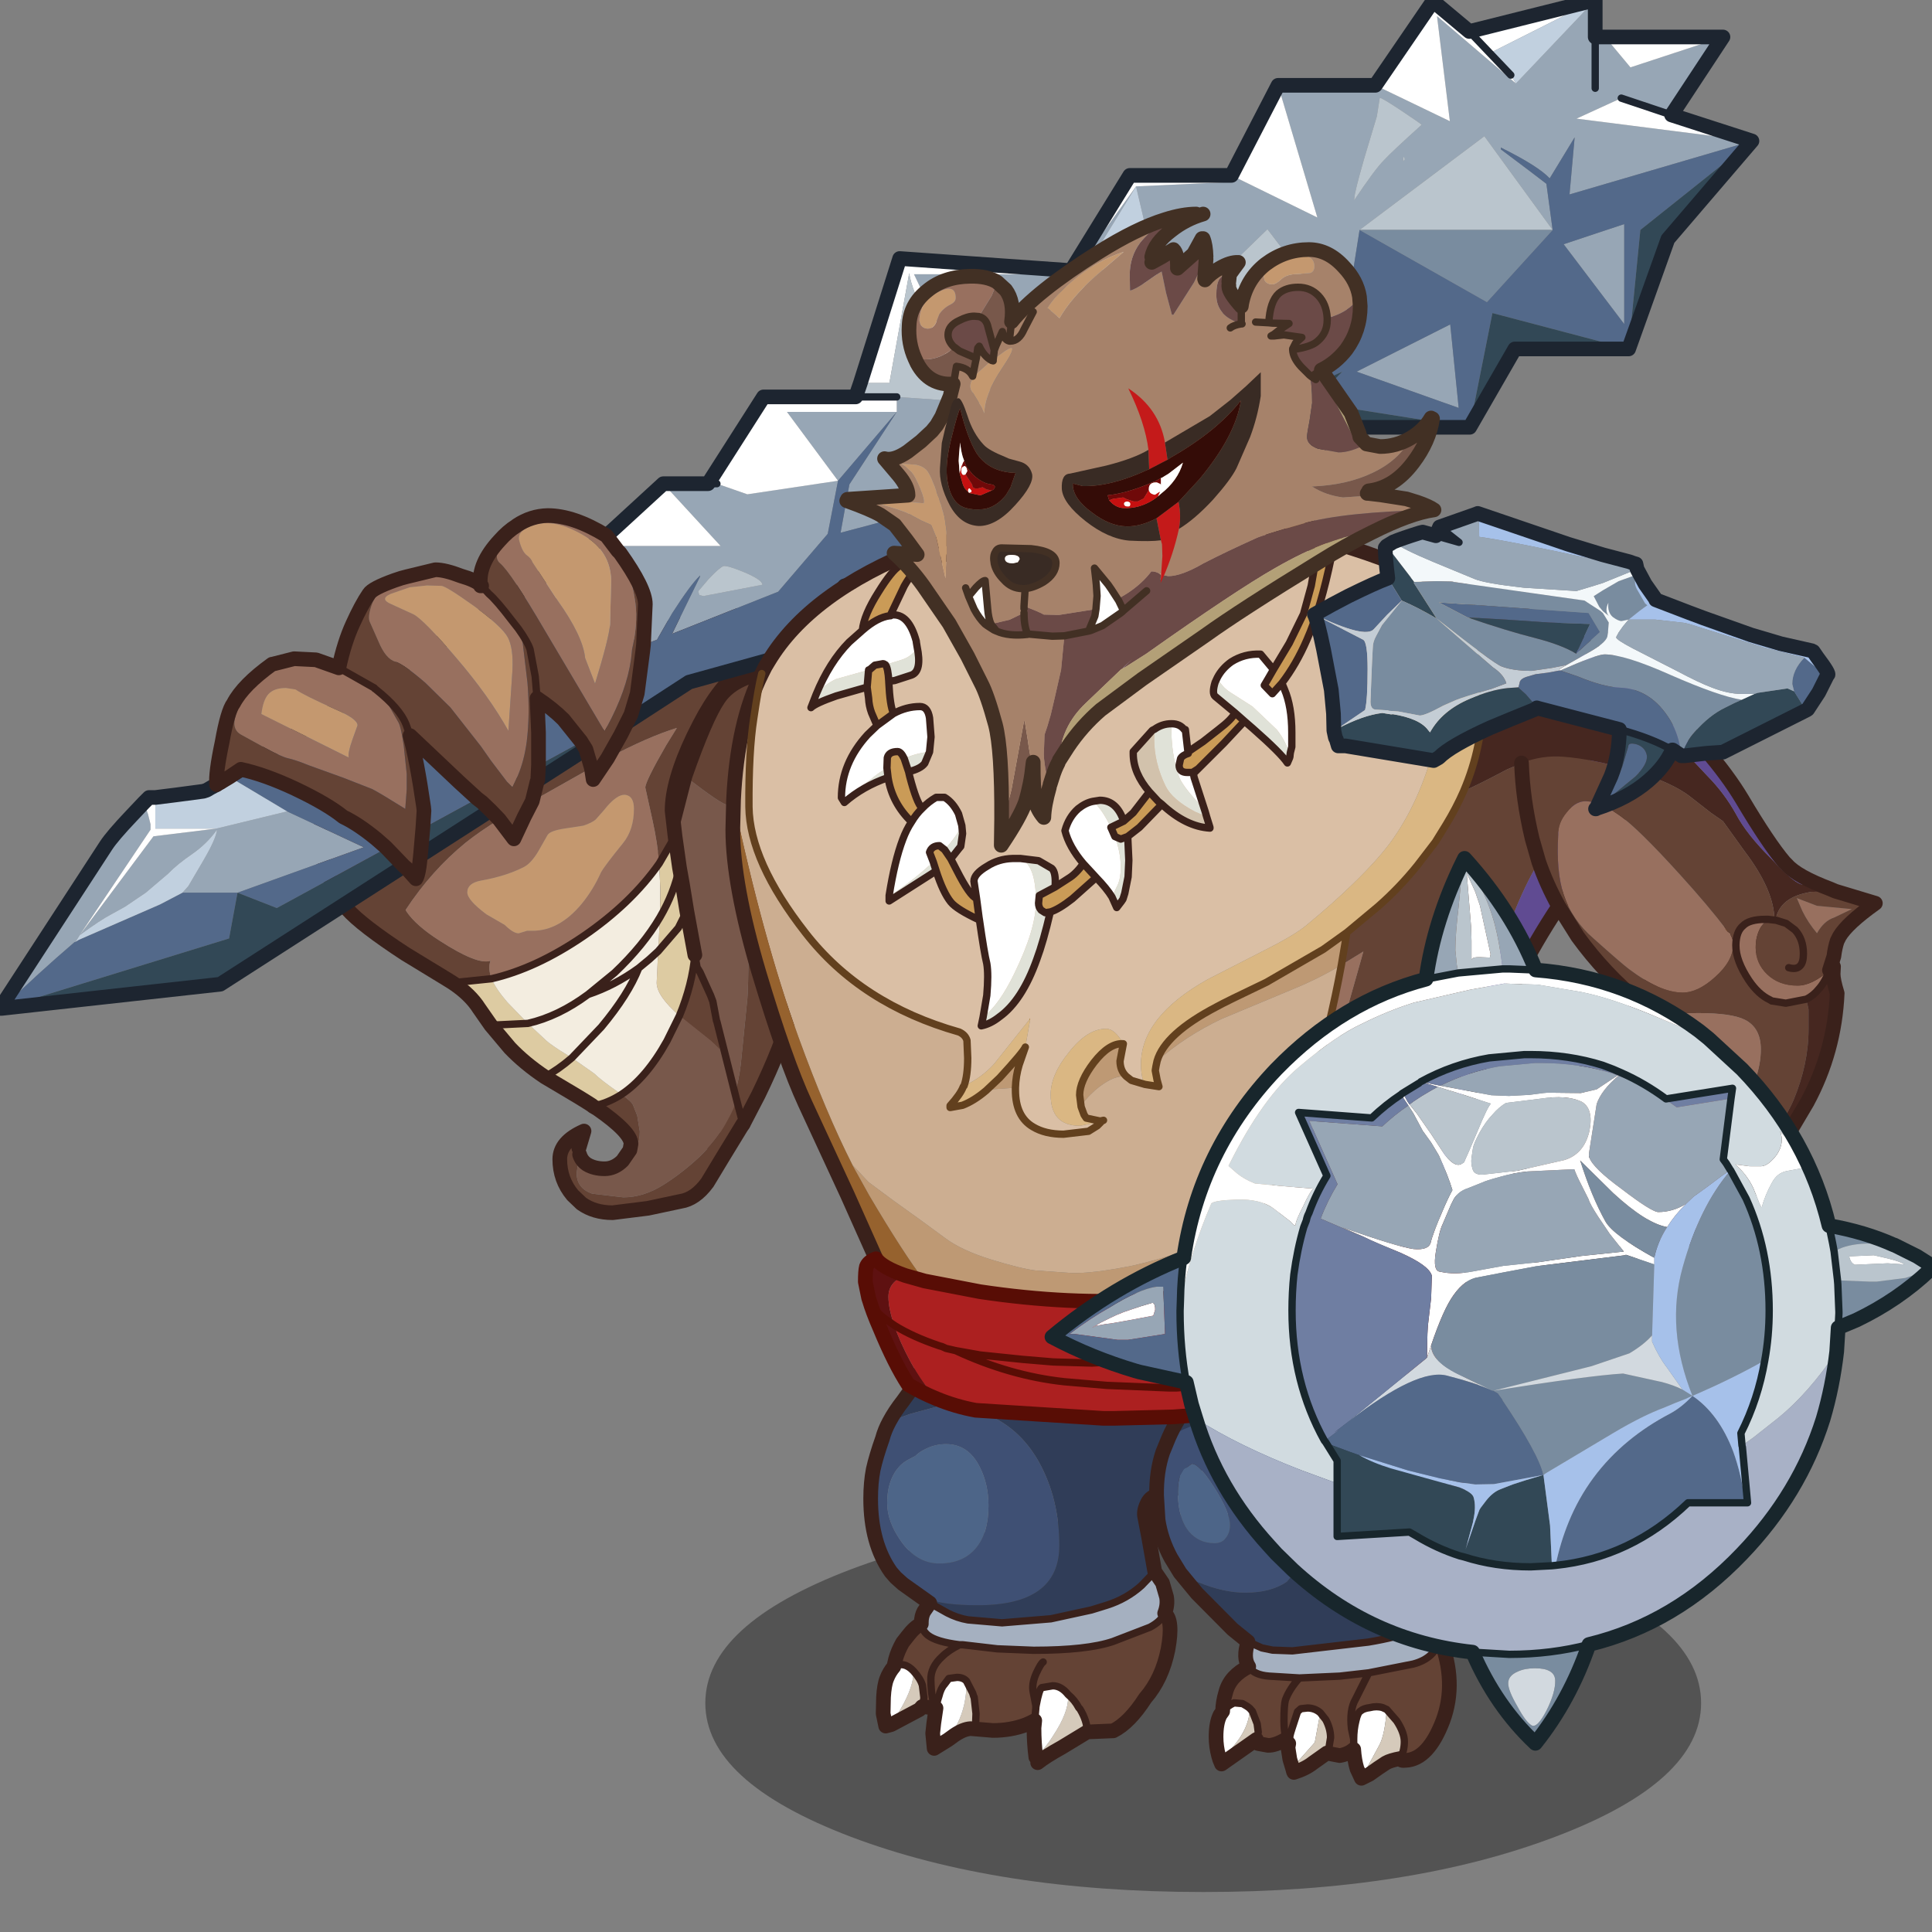 <svg xmlns:ffdec="https://www.free-decompiler.com/flash" xmlns:xlink="http://www.w3.org/1999/xlink" ffdec:objectType="frame" height="90" width="90" xmlns="http://www.w3.org/2000/svg"><rect width="100%" height="100%" fill="#808080" stroke="none"/><use ffdec:characterId="18" height="214.8" transform="matrix(.413 0 0 .412 -4.396 -.35)" width="229.55" xlink:href="#a"/><defs><g id="a" transform="translate(10.65 .85)"><use ffdec:characterId="1" height="1" transform="translate(101.236 187.286) scale(.828)" width="1.65" xlink:href="#b"/><use ffdec:characterId="2" height="51.6" transform="translate(79.55 171.2) scale(.828)" width="135.65" xlink:href="#c"/><use ffdec:characterId="3" height="57.8" transform="translate(97.372 152.272) scale(.828)" width="46.85" xlink:href="#d"/><use ffdec:characterId="4" height="66.15" transform="translate(129.622 147.122) scale(.828)" width="44.85" xlink:href="#e"/><use ffdec:characterId="5" height="1.15" transform="translate(200.336 109.986) scale(.828)" width="1.2" xlink:href="#f"/><use ffdec:characterId="6" height="66.15" transform="translate(70.964 75.172) scale(.828)" width="28.75" xlink:href="#g"/><use ffdec:characterId="7" height="167.6" transform="translate(-.828 -.828) scale(.828)" width="240.65" xlink:href="#h"/><use ffdec:characterId="8" height="125.15" transform="translate(81.822 57.572) scale(.828)" width="126.45" xlink:href="#i"/><use ffdec:characterId="9" height="84.4" transform="translate(170.122 73.85) scale(.828)" width="51" xlink:href="#j"/><use ffdec:characterId="10" height="42.35" transform="translate(147.422 57.222) scale(.828)" width="71.95" xlink:href="#k"/><use ffdec:characterId="11" height="88.2" transform="translate(94.672 23.372) scale(.828)" width="82" xlink:href="#l"/><use ffdec:characterId="12" height="122.85" transform="translate(117.822 96.222) scale(.828)" width="122.05" xlink:href="#m"/></g><g id="d"><path d="m2.55 9.2 2.9-1.05 3.9-1.05q9.25 0 13.55 7.6 2.8 5.05 2.8 11.45 0 8.15-11.1 8.15-4.65 0-6.7-.85Q6.85 33 4.4 31.4l-1-.9-.65-.75Q0 25.85 0 19.75q0-2.2.35-4 .4-1.8 1.25-4.2.3-1.15.95-2.35m7.7 3.1q-1.45 0-2.75.65-.85.4-1.4.95l-.65.35q-.75.35-1.35.9-1.85 1.85-1.85 5.2 0 2.5 1.85 5.15 2.15 3.1 5.25 3.1 3.2 0 4.95-2.05t1.75-5.85q0-2.95-1.2-5.3-1.55-3.1-4.6-3.1" fill="#3f5074" fill-rule="evenodd" transform="translate(1 1)"/><path d="M10.25 12.3q3.05 0 4.6 3.1 1.2 2.35 1.2 5.3 0 3.8-1.75 5.85T9.35 28.6q-3.1 0-5.25-3.1-1.85-2.65-1.85-5.15 0-3.35 1.85-5.2.6-.55 1.35-.9l.65-.35q.55-.55 1.4-.95 1.3-.65 2.75-.65" fill="#4d6588" fill-rule="evenodd" transform="translate(1 1)"/><path d="m43.8 6.15.1.1-.1-.1.1.05v.05q3.3 11.35-4.95 13.05-.95.25-1.35 1.25-.45 1-.25 1.75l.5 2.6.85 4.8-.15.05-.4.55-1.25 1.3q-2.05 1.85-4.75 2.7l-.8.25-1.3.4-5.5 1.2-6.65.55-4.65-.4q-1.45-.25-2.8-.95L8.05 34 4.4 31.4q2.45 1.6 3.5 2.05 2.05.85 6.7.85 11.1 0 11.1-8.15 0-6.4-2.8-11.45-4.3-7.6-13.55-7.6l-3.9 1.05-2.9 1.05Q3.3 7.8 4.4 6.4L6.85 3l-.1-.4 9.7-1.85L27.6 0q8.65 0 11.3 1.05 2.85 1.05 4.9 5.1" fill="#303d58" fill-rule="evenodd" transform="translate(1 1)"/><path d="m8.05 34 2.4 1.35q1.35.7 2.8.95l4.65.4 6.65-.55 5.5-1.2 1.3-.4.8-.25q2.7-.85 4.75-2.7l1.25-1.3q.6.1.55-.6l1.05 1.55.55 1.9q.2 1.1-.25 2.25-.5 1.1-2 1.9L33 39.25q-3.55 1.2-10.8 1.2l-4.95-.2-4.7-.55h-.45q-3.15-.4-4.3-1.3-.75-.6-.9-1.55v-.2q0-.85.35-1.5l.8-1.15" fill="#a5b0c0" fill-rule="evenodd" transform="translate(1 1)"/><path d="m12.55 39.7 4.7.55 4.95.2q7.25 0 10.8-1.2l5.05-1.95q1.5-.8 2-1.9 1.2.9.45 4.95-.8 4-3.1 6.65-2.15 3.35-4.35 4.45l-3.55.15q0-1.5-1-3.15l-.1-.1v-.05h-.05q-.55-1.05-1.45-1.8-.95-1.2-2.1-1.2l-1.5.25q-.35.25-.75 2.4l-.05.05-.35-1.8q-.25-1.15.4-2.6.65-1.4.95-1.55-.3.15-.95 1.55-.65 1.45-.4 2.6l.35 1.8v.35l-.15 1.7q-.55.3-1.15.55-2.1.8-4.55.8l-3-.25q.5-.15.65-.7l.05-1.35-.25-2.25-.05-.05-.15-.5-.85-1.65q-.45-.5-1.3-.5l-1.1.15-.6.8q-.5.55-.75 1.6-.35 1.05-.4 1.65l-.3-.05-1.6-.15.15-.3.1-.95-.2-1.65q-.25-.9-1.2-1.95-1.3-1.4-2.7-.6l.25-1.05q.3-1.1.95-2.25l.7-.9Q6 37.25 6.9 36.85q.15.95.9 1.55 1.15.9 4.3 1.3h.45M8.9 48.35q-.65-1.05-.7-3.85-.05-1.75 1.55-3.2.85-.85 2.35-1.6-1.5.75-2.35 1.6-1.6 1.45-1.55 3.2.05 2.8.7 3.85" fill="#644335" fill-rule="evenodd" transform="translate(1 1)"/><path d="m29.5 51.6-3.45 2.1q-2.25 1.25-3.3 2.1l-.2-.05-.05-.7q1.4-1.35 2.4-3 2-3.05 2-5.15v-.4q.9.75 1.45 1.8l.05.05.1.1q1 1.65 1 3.15m-15.85-.45h-.05q-.95.05-2.2.9l-.9.65 1.35-2.3q1.2-2.45 1.2-5.45v-.3l.85 1.65.15.5.05.05.25 2.25-.05 1.35q-.15.55-.65.7m-6.65-3-.35.4L2.8 50.6l1.35-2.25q1.7-2.95 1.7-5.05.95 1.05 1.2 1.95l.2 1.65-.1.95-.15.3" fill="#d5cabb" fill-rule="evenodd" transform="translate(1 1)"/><path d="M22.5 55.05q-.25-1.95-.25-4l.1-1 .15-1.7v-.1l.05-.3q.4-2.15.75-2.4l1.5-.25q1.15 0 2.1 1.2v.4q0 2.1-2 5.15-1 1.65-2.4 3m-12-2.35-1.85 1.15-.2-2.05.15-1.4.3-2.05q.05-.6.4-1.65.25-1.05.75-1.6l.6-.8 1.1-.15q.85 0 1.3.5v.3q0 3-1.2 5.45l-1.35 2.3m-7.7-2.1-.75.2-.35-1.7.05-2.25q.1-1.7.45-2.55.35-.9.95-1.6 1.4-.8 2.7.6 0 2.1-1.7 5.05L2.8 50.6" fill="#fff" fill-rule="evenodd" transform="translate(1 1)"/><path d="m43.9 6.25-.1-.1M6.75 2.6l.1.4m1.2 31 2.4 1.35q1.35.7 2.8.95l4.65.4 6.65-.55 5.5-1.2 1.3-.4.8-.25q2.7-.85 4.75-2.7l1.25-1.3.4-.55.15-.05q.05.7-.55.6m-25.6 9.4 4.7.55 4.95.2q7.25 0 10.8-1.2l5.05-1.95q1.5-.8 2-1.9m-17.3 20.4-.2-.05-.05-.7m-8.85-3.9h-.05m-4.7-2.8-.3-.05M6.9 36.85q.15.95.9 1.55 1.15.9 4.3 1.3h.45-.45q-1.5.75-2.35 1.6-1.6 1.45-1.55 3.2.05 2.8.7 3.85.05-.6.4-1.65.25-1.05.75-1.6l.6-.8 1.1-.15q.85 0 1.3.5l.85 1.65.15.5.05.05.25 2.25-.05 1.35q-.15.55-.65.7m-7.8-7.85q.95 1.05 1.2 1.95l.2 1.65-.1.95-.15.3M3.15 42.7q1.4-.8 2.7.6m22.5 5 .05.05.1.1q1 1.65 1 3.15m-1.15-3.3q-.55-1.05-1.45-1.8-.95-1.2-2.1-1.2l-1.5.25q-.35.25-.75 2.4l-.05.3V48l-.35-1.8q-.25-1.15.4-2.6.65-1.4.95-1.55m-1.15 8 .15-1.7v-.1" fill="none" stroke="#3a211b" stroke-linecap="round" stroke-linejoin="round" transform="translate(1 1)"/><path d="M44.8 7.15q-2.05-4.05-4.9-5.1Q37.25 1 28.6 1l-11.15.75-9.7 1.85m.1.4L5.4 7.4q-1.1 1.4-1.85 2.8-.65 1.2-.95 2.35-.85 2.4-1.25 4.2-.35 1.8-.35 4 0 6.1 2.75 10l.65.75 1 .9L9.05 35l-.8 1.15q-.35.65-.35 1.5v.2q-.9.4-1.85 1.65l-.7.9q-.65 1.15-.95 2.25l-.25 1.05q-.6.7-.95 1.6-.35.85-.45 2.55L2.7 50.1l.35 1.7.75-.2 3.85-2.05.35-.4 1.6.15m30.1-18.6-.85-4.8-.5-2.6q-.2-.75.25-1.75.4-1 1.35-1.25 8.25-1.7 4.95-13.05M41.05 36.4q.45-1.15.25-2.25l-.55-1.9-1.05-1.55m1.35 5.7q1.2.9.45 4.95-.8 4-3.1 6.65-2.15 3.35-4.35 4.45l-3.55.15-3.45 2.1q-2.25 1.25-3.3 2.1m-.25-.75q-.25-1.95-.25-4l.1-1q-.55.3-1.15.55-2.1.8-4.55.8l-3-.25m-.05 0q-.95.05-2.2.9l-.9.65-1.85 1.15-.2-2.05.15-1.4.3-2.05" fill="none" stroke="#3a211b" stroke-linecap="round" stroke-linejoin="round" stroke-width="2"/></g><g id="e"><path d="m37.75 15.55 1.6 3.4-1.6-3.4m-32.9-3.2Q8.7 5.1 20.4 1.95 27.6 0 34.85 0q.75 0 6.7 2.85l.4.2.55 2.25q.4 2.4.35 5.1 0 2.75-1.3 5.35l-2.2 3.2 1.2 3.4q.7 1.95.6 6.55-.15 4.6-1.1 7.8l-1.25 4.15q-.3 1.05-.05.9-2.15 2.5-9.9 3.8l-10.35 1.2-2.7-.1-1.45-.3-1.9-.85-2.1-1.7-4.85-4.9-2.3-2.8q.9.65 2.55 1.3 3.4 1.4 6.3 1.4 3.55 0 5.7-1.5 3-3.45 3-8.85 0-1.6-.35-3.15l-.05-.25q-.6-2.35-1.9-4.7Q15.4 15 10.2 15q-2.75 0-5.8 1.2-1.65.65-2.75 1.45Q2.8 15 4.75 12.6l.2-.2-.1-.05" fill="#303d58" fill-rule="evenodd" transform="translate(1 1)"/><path d="m12.45 45.5 1.9.85 1.45.3 2.7.1 10.35-1.2q7.75-1.3 9.9-3.8.2 1.85-.15 3.3-.6 2.7-3.65 3.5l-6.05 1.2-3.95.45-5.5.25-4.1-.25q-2.1-.15-2.8-1.3-.8-1.2-.1-3.4" fill="#a5b0c0" fill-rule="evenodd" transform="translate(1 1)"/><path d="M12.55 48.9q.7 1.15 2.8 1.3l4.1.25 5.5-.25 3.95-.45 6.05-1.2q3.05-.8 3.65-3.5 2.35 6 .4 11.25-2 5.25-5.05 5.4-.7.1-.75-.25.55-1.05.55-2.3 0-1.25-1.05-2.85l-1.35-1.55-.55-.25q-.8-.25-1.75 0-.85.1-1.25.45-.4.2-.65 1.35-.3 1.2-.3 2.5v1.4q-.75.65-1.9.85l-1.05-.2-.7-.15.25-.55.25-1.55q0-1.2-.65-2.45l-.75-.95q-.75-.65-1.75-.65l-.9.1-.45.4-.75 2.3q-.4 1.2-.45 2.05l-.35-.6q-1.5.9-2.5.85l-1.35-.25q-.35-.15-.2-.55l.05-.2.2-.8-.15-1.15-.65-1.7-.35-.4q-.35-.3-1-.65l-1.15-.1Q9.6 54.3 9 55q0-1.2.45-2.7.6-2.15 3.1-3.4m5.1 9.9q-.3-1-.3-2.5 0-2.15.2-2.85.55-1.5 1.9-3-1.35 1.5-1.9 3-.2.7-.2 2.85 0 1.5.3 2.5m11.25-9.05-1.8 3.6q-.85 1.45-.55 4.05l.3 1.4-.3-1.4q-.3-2.6.55-4.05l1.8-3.6" fill="#644335" fill-rule="evenodd" transform="translate(1 1)"/><path d="M1.65 17.65q1.1-.8 2.75-1.45Q7.45 15 10.2 15q5.2 0 8.25 5.35 1.3 2.35 1.9 4.7l.05.25q.35 1.55.35 3.15 0 5.4-3 8.85-2.15 1.5-5.7 1.5-2.9 0-6.3-1.4-1.65-.65-2.55-1.3l-1.25-2.05Q.6 31.55.2 28.85L0 25.5q-.05-3.25.85-5.9l.8-1.95m7.8 13.65q.55-.7.55-1.7 0-1.8-2.15-5.15Q5.8 21.2 4.8 21.2l-.75.55q-.15 0-.35.2l-.5.85q-.3.95-.3 2.3 0 3.5 1.5 5.35 1.35 1.6 3.5 1.6 1.05 0 1.55-.75" fill="#3f5074" fill-rule="evenodd" transform="translate(1 1)"/><path d="M9.45 31.3q-.5.75-1.55.75-2.15 0-3.5-1.6-1.5-1.85-1.5-5.35 0-1.35.3-2.3l.5-.85q.2-.2.35-.2l.75-.55q1 0 3.05 3.25Q10 27.8 10 29.6q0 1-.55 1.7" fill="#4d6588" fill-rule="evenodd" transform="translate(1 1)"/><path d="m8.6 61.6-.15-.5q-.35-1.3-.35-2.6 0-1.9.55-3L9 55q.6-.7 1.55-1.15l1.15.1q.65.35 1 .65-.05 2.8-2.6 5.6l-1.5 1.4m18.25-2.8q0-1.3.3-2.5.25-1.15.65-1.35.4-.35 1.25-.45.95-.25 1.75 0l.55.25q-.25 3.45-1 4.85l-2.45 4.55-.6-1.3q-.35-1.15-.45-2.65v-1.4m-8.85.6q.05-.85.45-2.05l.75-2.3.45-.4.9-.1q1 0 1.75.65l-.75 4.05-3.05 3.45-.35-1.15-.25-1.6.1-.55" fill="#fff" fill-rule="evenodd" transform="translate(1 1)"/><path d="m8.6 61.6 1.5-1.4q2.55-2.8 2.6-5.6l.35.4.65 1.7.15 1.15-.2.8-.05.2-4.75 3.35-.25-.6m22.75-6.85 1.35 1.55q1.05 1.6 1.05 2.85t-.55 2.3q-1.35.25-1.95.6l-1.05.7-1.2.85-1.1.55 2.45-4.55q.75-1.4 1-4.85m-9.05.45.75.95q.65 1.25.65 2.45l-.25 1.55-.25.55-1.9 1.35q-1 .8-2.6 1.3l-.05-.1-.15-.55 3.05-3.45.75-4.05" fill="#d5cabb" fill-rule="evenodd" transform="translate(1 1)"/><path d="m39.35 18.95-1.6-3.4m-32.9-3.2.1.05m7.5 33.1 1.9.85 1.45.3 2.7.1 10.35-1.2q7.75-1.3 9.9-3.8m-26.2 7.15q.7 1.15 2.8 1.3l4.1.25 5.5-.25 3.95-.45 6.05-1.2q3.05-.8 3.65-3.5M12.7 54.6q-.35-.3-1-.65l-1.15-.1Q9.6 54.3 9 55m4.6 3.85.05-.2.2-.8-.15-1.15-.65-1.7-.35-.4m14.15 4.2q0-1.3.3-2.5.25-1.15.65-1.35.4-.35 1.25-.45.95-.25 1.75 0l.55.25 1.35 1.55q1.05 1.6 1.05 2.85t-.55 2.3m-13.75-11q-1.35 1.5-1.9 3-.2.7-.2 2.85 0 1.5.3 2.5l.35.6q.05-.85.45-2.05l.75-2.3.45-.4.9-.1q1 0 1.75.65l.75.95q.65 1.25.65 2.45l-.25 1.55-.25.55m3.65-.5v-1.4l-.3-1.4q-.3-2.6.55-4.05l1.8-3.6m-10.25 13.5.05.1" fill="none" stroke="#3a211b" stroke-linecap="round" stroke-linejoin="round" transform="translate(1 1)"/><path d="m40.35 19.95 2.2-3.2q1.3-2.6 1.3-5.35.05-2.7-.35-5.1l-.55-2.25-.4-.2Q36.6 1 35.85 1 28.6 1 21.4 2.95 9.7 6.1 5.85 13.35m.1.05-.2.2Q3.8 16 2.65 18.65l-.8 1.95q-.9 2.65-.85 5.9l.2 3.35q.4 2.7 1.75 5.2L4.2 37.1l2.3 2.8 4.85 4.9 2.1 1.7q-.7 2.2.1 3.4-2.5 1.25-3.1 3.4Q10 54.8 10 56l-.35.5q-.55 1.1-.55 3 0 1.3.35 2.6l.15.5.25.6 4.75-3.35q-.15.4.2.55l1.35.25q1 .05 2.5-.85m21.1-17.05q-.25.15.05-.9l1.25-4.15q.95-3.2 1.1-7.8.1-4.6-.6-6.55l-1.2-3.4m-.75 26.1q.35-1.45.15-3.3m-5.55 19.7q.05.35.75.25Q38 62.55 40 57.3q1.95-5.25-.4-11.25M24.2 61.7l.7.15 1.05.2q1.15-.2 1.9-.85.1 1.5.45 2.65l.6 1.3 1.1-.55 1.2-.85 1.05-.7q.6-.35 1.95-.6M19.5 63.7l.15.55m.05.1q1.6-.5 2.6-1.3l1.9-1.35m-4.7 2-.35-1.15-.25-1.6.1-.55" fill="none" stroke="#3a211b" stroke-linecap="round" stroke-linejoin="round" stroke-width="2"/></g><g id="g"><path d="M1.35 60.95q4.35 3.3 6.05-.4 1.65-3.7 2-8l.75-7.5q.2-1.6.2-8.05 0-4.3-.55-10.25-.8-8.6-2.25-8.6-.8 0-5.85-3.95 2.8-8 4.55-10.55 1.7-2.6 6-3.55 4.15-.75 7.45 5.35 5.65 12.85-3.45 40.7-1.4 5.05-4.55 11.55l-2.1 4.05q-5 5.15-8.25-.8" fill="#644335" fill-rule="evenodd" transform="translate(5.9 1)"/><path d="M1.7 14.2q5.05 3.95 5.85 3.95 1.45 0 2.25 8.6.55 5.95.55 10.25 0 6.45-.2 8.05l-.75 7.5q-.35 4.3-2 8-1.7 3.7-6.05.4-7.9-1.95-5.8-16.35 2.1-14.4 2.95-17.9l3.2-12.5" fill="#78584b" fill-rule="evenodd" transform="translate(5.9 1)"/><path d="M7.25 61.95q3.25 5.95 8.25.8l2.1-4.05q3.15-6.5 4.55-11.55 9.1-27.85 3.45-40.7-3.3-6.1-7.45-5.35-4.3.95-6 3.55Q10.4 7.2 7.6 15.2L4.4 27.7q-.85 3.5-2.95 17.9-2.1 14.4 5.8 16.35z" fill="none" stroke="#3a211b" stroke-linecap="round" stroke-linejoin="round" stroke-width="2"/></g><g id="h"><path d="m53 79.55.3-.1" fill="none" stroke="red" stroke-linecap="round" stroke-linejoin="round" transform="translate(1 1)"/><path d="M47 123.45q-5.55-7.7-2.1-14.4Q68.4 89.8 99.65 83.8q3.7 1.75 1.75 7.3-3.35 2.45-6.1 7.8l-.85 1.7q-2.9 6.1-2.9 10.1l.4 3.5-2.15 3.7q-.25-2.85-.9-5.8l-1-4.55q0-.85 2.85-5.8l1.45-2.35q-3.9 1.2-9.45 4.15l-1.95 2.9-.25-1.6-8.05 4.55-1.1 2.15-1.4 3-2-2.65q-2.6 1.6-4.55 3.15-4.65 3.8-8.2 9.2l.1.2q1.3 1.95 4.6 4.05 5.1 3.3 6.85 2.7-.35 1.05.15 2.45l-5.3.55-.8-.5-5.65-3.45q-5.95-3.9-7.9-6.1l-.4-.65.1-.05m47.65 6.95.3 1.7.4.65 1.45 3.2.3.8.5 2.65.05.1.1.85.3 2.95-.3-.3-.35-.35-.6-.55-3.75-3-.5-.4q1.75-4.25 2.1-8.3m5.65 19.65.9 3.45-2.8 4.6-2.05 3.4q-1.65 2.25-3.65 2.55l-4.45.95-4.8.6q-2.5 0-4.25-1.25L78 163.2q-1.75-2.1-1.75-4.9 0-2.4 3.3-3.85l-.7 2.35.1.85-.15.7-.25 1.85q0 2.05 2.1 2.8l4.25.5q2.75 0 5.45-1.7 2.55-1.6 4.95-3.85 2.35-2.3 3.6-4.6 1.3-2.3 1.4-3.2v-.1m-14.5 7 .15-.85q0-1.6-4.6-4.8l-.6-.35q2.05-.4 3.9-1.6 1.4.95 1.6 1.5l.55 1.4.35 2.15q0 1.3-.4 1.9l-.95.65" fill="#644335" fill-rule="evenodd" transform="translate(1 1)"/><path d="M66.95 133.65q-.5-1.4-.15-2.45-1.75.6-6.85-2.7-3.3-2.1-4.6-4.05l-.1-.2q3.55-5.4 8.2-9.2 1.95-1.55 4.55-3.15l2 2.65 1.4-3 1.1-2.15 8.05-4.55.25 1.6 1.95-2.9q5.55-2.95 9.45-4.15l-1.45 2.35q-2.85 4.95-2.85 5.8l1 4.55q.65 2.95.9 5.8-3.85 5.5-10.35 9.95-6.45 4.4-12.5 5.8m-1.45-13.4q-1.85.35-1.85 1.6 0 1.05 2.6 3l2.5 1.45.1.1q1.1 1.05 1.8 1.05l1.15-.35h.75q3.65 0 6.7-3.7 1.55-1.9 2.6-4.25.45-.85 3-4 1.5-1.85 1.5-4.7 0-1.7-1.1-1.9-1.2-.2-3 2.1l-1.1 1.25q-.5.45-1.7.85l-2.6.4q-1.9.3-2.25.85l-1.25 2.2q-1 1.7-2 2.2-2.45 1.25-5.85 1.85" fill="#98705f" fill-rule="evenodd" transform="translate(1 1)"/><path d="M65.5 120.25q3.4-.6 5.85-1.85 1-.5 2-2.2l1.25-2.2q.35-.55 2.25-.85l2.6-.4q1.2-.4 1.7-.85l1.1-1.25q1.8-2.3 3-2.1 1.1.2 1.1 1.9 0 2.85-1.5 4.7-2.55 3.15-3 4-1.05 2.35-2.6 4.25-3.05 3.7-6.7 3.7h-.75l-1.15.35q-.7 0-1.8-1.05l-.1-.1-2.5-1.45q-2.6-1.95-2.6-3 0-1.25 1.85-1.6" fill="#c4986f" fill-rule="evenodd" transform="translate(1 1)"/><path d="m91.95 114.2.6 4.25.4 2.25.35 2.15.25 1.55 1.1 6q-.35 4.05-2.1 8.3-3.1-2.7-3.1-4.5l.2-4.3 2.75-3.2 1.15-2.3-1.15 2.3-2.75 3.2.05-.9.2-3.75.05-3.65-.15-3.7 2.15-3.7m-11.2 36.85-.1-.1Q79.2 150 75.8 148l-1.6-.95q-2.75-1.85-4.75-3.95l-2.6-3.1-1.6-2.3q-1.2-1.9-3.6-3.5l5.3-.55q.6 1.4 2.15 3.2l2.8 2.9 2.35 2.2q.75.75 3.25 2.25l.4.25 3.05 2.15q.85.85 3.35 2.6l.35.25q-1.85 1.2-3.9 1.6m-6.55-4q1.85-1 3.7-2.6-1.85 1.6-3.7 2.6M66.85 140l5.05-.25-5.05.25m25.7-21.55q-.7 3.45-2.65 6.8 1.95-3.35 2.65-6.8" fill="#ddcba2" fill-rule="evenodd" transform="translate(1 1)"/><path d="m84.65 149.45-.35-.25q-2.5-1.75-3.35-2.6l-3.05-2.15 4-4.2q3.7-4.45 5.1-8.05l1.45-1.2 1.2-1.1-1.2 1.1-1.45 1.2q-1.4 3.6-5.1 8.05l-4 4.2-.4-.25q-2.5-1.5-3.25-2.25l-2.35-2.2-2.8-2.9q-1.55-1.8-2.15-3.2 6.05-1.4 12.5-5.8 6.5-4.45 10.35-9.95l.15 3.7-.05 3.65q-2.25 3.85-6.2 7.6l-3.6 2.95q3.6-1.2 6.9-3.6-3.3 2.4-6.9 3.6-4.05 3-8.2 3.95 4.15-.95 8.2-3.95l3.6-2.95q3.95-3.75 6.2-7.6l-.2 3.75-.05.9-.2 4.3q0 1.8 3.1 4.5l-1.7 3.45q-2.8 5.05-6.2 7.3" fill="#f3ede0" fill-rule="evenodd" transform="translate(1 1)"/><path d="m97.65 139.5 2.65 10.55v.1q-.1.9-1.4 3.2-1.25 2.3-3.6 4.6-2.4 2.25-4.95 3.85-2.7 1.7-5.45 1.7l-4.25-.5q-2.1-.75-2.1-2.8l.25-1.85.15-.7q.25.85 1 1.35 1 .6 2.4.6 1.35 0 2.45-1.1l1-1.45.95-.65q.4-.6.4-1.9l-.35-2.15-.55-1.4q-.2-.55-1.6-1.5 3.4-2.25 6.2-7.3l1.7-3.45.5.4 3.75 3 .6.55.35.35.3.3-.3-2.95-.1-.85" fill="#78584b" fill-rule="evenodd" transform="translate(1 1)"/><path d="m94.65 130.4.3 1.7.4.65 1.45 3.2.3.8.5 2.65.05.1 2.65 10.55.9 3.45m-22.35 3.3.1.85M89.8 117.9l2.15-3.7m-25 19.45-5.3.55m23 15.25q3.4-2.25 6.2-7.3l1.7-3.45q1.75-4.25 2.1-8.3m-5-.5-1.2 1.1-1.45 1.2q-1.4 3.6-5.1 8.05l-4 4.2q-1.85 1.6-3.7 2.6m-2.3-7.3-5.05.25m.1-6.35q6.05-1.4 12.5-5.8 6.5-4.45 10.35-9.95m.1 7.35q1.95-3.35 2.65-6.8M87 132.2q-3.3 2.4-6.9 3.6-4.05 3-8.2 3.95m17.75-9.85 2.75-3.2 1.15-2.3m-3.65.85q-2.25 3.85-6.2 7.6l-3.6 2.95m.65 15.25q2.05-.4 3.9-1.6" fill="none" stroke="#3a211b" stroke-linecap="round" stroke-linejoin="round" transform="translate(1 1)"/><path d="M48 124.45q-5.55-7.7-2.1-14.4Q69.4 90.8 100.65 84.8q3.7 1.75 1.75 7.3-3.35 2.45-6.1 7.8l-.85 1.7q-2.9 6.1-2.9 10.1l.4 3.5.6 4.25.4 2.25.35 2.15.25 1.55 1.1 6m6.55 23.1-2.8 4.6-2.05 3.4q-1.65 2.25-3.65 2.55l-4.45.95-4.8.6q-2.5 0-4.25-1.25L79 164.2q-1.75-2.1-1.75-4.9 0-2.4 3.3-3.85l-.7 2.35m.1.85q.25.85 1 1.35 1 .6 2.4.6 1.35 0 2.45-1.1l1-1.45.15-.85q0-1.6-4.6-4.8l-.6-.35-.1-.1Q80.2 151 76.8 149l-1.6-.95q-2.75-1.85-4.75-3.95l-2.6-3.1-1.6-2.3q-1.2-1.9-3.6-3.5l-.8-.5-5.65-3.45q-5.95-3.9-7.9-6.1l-.4-.65" fill="none" stroke="#3a211b" stroke-linecap="round" stroke-linejoin="round" stroke-width="2"/><path d="M193.65 17.05q0-.1-2.7-1.9-2.7-1.8-3-1.8l-.4 2.55-1.75 5.85q-1.3 4.55-1.3 5.25l-.05.35.05-.05q2.8-4.2 4-5.4 1.15-1.25 5.15-4.85m-2.5 4.4V22l.2-.2q0-.4-.2-.35m-36.4 4 13-.6v-.9l11.7 5.75-5.35-18.05h13.25l10.15 4.9-1.75-14.35 10.75 9.2L217.3 0v5.05h1.35l3.45 4.15 12.6-4.15-7 10.65-6.85-2.3-6.1 2.8 23.9 3.05-24.85 7.3.7-7.8-3.4 5.6q-1.6-1.7-6.65-4.2v.25l3.85 2.9 2.35 1.8.85 6.3-9.3-12.8-17 12.8-2.15 13.6-10.4-13.7-11.05 10.75 9.7 9.75-17.65 2.45-1.55-8.85-.65 2.55q0 2.15-3.05 11.15l-1.85 5.35-.35.95-.15.65-.25.6-.4 1-.95.15h.05l-1.5.3-4.1.6-4.75.9-4.25.45-2.9.2q2-2.75 3.45-7.15l2.55-7.2.3-.95h.05q8-9.05 12.75-17.4l8.65-12.1-6.55 10.7 9.85 3.4-3.3-14.1M133 55.9l-2.2 7.25q-.4 1.4-.25 1.7 1.05-.6 3.1-.55 1.95 0 5.1 1.15 3.15 1.1 5.9 1.65.8-.5-3.55-4.85T133 55.9m84.3-43.85v-7 7M159.5 45.1l-1.55 2.6-.8 1.75-.2.45q.2-.15 1.35-.6l3.9.15 4.85 1.2 1.65.05q-.6-1.85-3.1-4.1l-4.5-3.45q-.45.2-1.6 1.95m61.75-14.5v13.65L213 33.35l8.25-2.75M.25 137.7H0l14.45-22.25q.85-1.3 3.45-4.05l1.7-1.8.55 1.55.35 1.4v.75l-9.65 14.4-.55.9-.05.05h-.1q-4.9 4.2-9.9 9.05m72-57.85 10.35-6.7.85-.75.65 2.15h14.05l-7.8-8.5h7.3l4.15 1.45 12.35-1.85-1.4 7.25-6.75 7.9-14.45 5.75 3.8-7.8q0-.3-.05-.1-1.25 1.2-3.75 5.1l-2.05 3.6-1.85.7-15.4-8.2M132 54.05l-4.4-10.1-3.1-6.5h21.6v.1l-.1.15q-3.15 4.45-5.05 6.5l-3.5 3.9-2.9 3.5-1.95 1.9-.6.6v-.05m7.5-5.7v.3l.1.05h.35l8.7-5.35-.6-1.2q-.6-1.1-.6-2.05l.6-1.95q0-.4-.15-.2-.85.45-1.85 2.1l-1.8 2.9q-4.75 5.05-4.75 5.4m3.05 25.15q0-.35.75-.75l1.15-.6.9-.7q.65-.4 1.2.15l1.45 1.75 1.05 1.45-.4.25q-1.1 0-3.2-.75l-1.75-.2q-1.15-.2-1.15-.6m-20.4-19.3 5.7.4 3.65.35h.45l.15.05-.5 1.8-2.85 7.4-2.05 4.95-3.75 1.35-8.45 2.25 1.2-6.6 6.45-9.9-8 9.4-6.95-9.4h14.95V54.2m-26.9 27.05.55.15 8.05-1.55q0-.65-2.45-1.7-2.3-.95-2.85-.85-.55.2-2.05 1.8l-1.4 1.65.15.5m64.9-15.4 5.95-8.55 5.2 8-11.15.55M198.7 55.7l-13.9-4.95 12.75-6.45 1.15 11.4M24.85 121.9l.8-.9 2.05-3.5q1.75-3 1.85-4.2-1.35 1.9-3.35 3.3-2.05 1.4-3.3 2.7l-3.05 2.6-2.8 1.9-1.8 1q-1.55.8-4.4 2.9l10.05-13.5 8.55-1.05 9.65-2.35 10.45 4.9-17.2 6.2h-7.5" fill="#97a6b5" fill-rule="evenodd" transform="translate(1 1)"/><path d="m174.1 11.65 5.35 18.05-11.7-5.75v.9l-13 .6-8.65 12.1v-.1h-21.6l3.1 6.5 4.4 10.1-.05.05-.15-.15-1.85-3.35-3.45-6.5q-2.35-4.55-2.65-6.8l-2.7 15h-3.95l5.35-17 23.35 1.65 8-13h13.85l6.35-12.3m64.55 7.6-23.9-3.05 6.1-2.8 6.85 2.3 10.95 3.55m-3.95-14.2L222.1 9.2l-3.45-4.15h16.05m-47.35 6.6L195.2.15l4.95 4.15L217.3 0l-14.35 7.25 2.85 3 .7 1.15-10.75-9.2 1.75 14.35-10.15-4.9m12.8-7.35 2.8 2.95-2.8-2.95M19.6 109.6l.7-.7h.85v4.25h8.3l-8.55 1.05-10.05 13.5 9.65-14.4v-.75l-.35-1.4-.55-1.55m63.85-37.2 6.9-6.35 7.8 8.5H84.1l-.65-2.15m13-6.35L104 54.2h18.15v2.05H107.2l6.95 9.4-12.35 1.85-4.15-1.45h-1.2" fill="#fff" fill-rule="evenodd" transform="translate(1 1)"/><path d="M146.1 37.55q-4.75 8.35-12.75 17.4h-.05l-.3.95-2.55 7.2Q129 67.5 127 70.25l2.9-.2 4.25-.45 4.75-.9 4.1-.6 1.5-.3h-.05l.95-.15.4-1 .25-.6.15-.65.35-.95 1.85-5.35q3.05-9 3.05-11.15l.65-2.55 1.55 8.85 17.65-2.45-9.7-9.75L183.05 45l2.15-13.6 17.35 9.85 8.95-9.85-.85-6.3-2.35-1.8-3.85-2.9v-.25q5.05 2.5 6.65 4.2l3.4-5.6-.7 7.8 24.85-7.3-15.2 12.15-1.6 16.25-18.55-4.9-3.1 15.6-21.45-3.4 4.1-4.2-9.35 4.2h-5.2l5.8 2.1-1.75 11.4-16.3-.1 9.3-13.4-11.9 1.65-7.25 11 6.5-7.15-3.1 16.05-9.2-1.6-1.75-.95-.05.1-.25-.2-.7-.6h-.5l-2.2-.1-2.75.15-.4 2.5-.3 1.6-.1 1.05.1.35v1.45L115.05 80l-5.55 8.8-15.65 4.35-14.05 9.15q5.1-3.65 5.95-4.55L37.7 124l-5.35-2.1-1.15 6.25L.25 137.7q5-4.85 9.9-9.05h.1l.05-.05.4-.25 11.1-4.85 3.05-1.6h7.5l17.2-6.2-10.45-4.9-7.85-4.7 1.15-.75 39.85-25.5 15.4 8.2 1.85-.7 2.05-3.6q2.5-3.9 3.75-5.1.05-.2.05.1l-3.8 7.8L106 80.8l6.75-7.9 1.4-7.25 8-9.4-6.45 9.9-1.2 6.6 8.45-2.25 3.75-1.35 2.05-4.95 2.85-7.4.5-1.8-.15-.05q.2-.15-.15-1l.15.15h.05l.6-.6 1.95-1.9 2.9-3.5 3.5-3.9q1.9-2.05 5.05-6.5l.1-.15m75.15-6.95L213 33.35l8.25 10.9V30.6m-78.7 42.9q0 .4 1.15.6l1.75.2q2.1.75 3.2.75l.4-.25-1.05-1.45-1.45-1.75q-.55-.55-1.2-.15l-.9.7-1.15.6q-.75.4-.75.75m-10.2 4.15v-.15l.1.15h-.1m27.8-11.8 11.15-.55-5.2-8-5.95 8.55M198.7 55.7l-1.15-11.4-12.75 6.45 13.9 4.95" fill="#53698a" fill-rule="evenodd" transform="translate(1 1)"/><path d="m154.75 25.45 3.3 14.1-9.85-3.4 6.55-10.7M206.5 11.4l-.7-1.15-2.85-3L217.3 0l-10.8 11.4M21.15 108.9l2.8-.35 3.75-.5.45-.15q.55-.35 1.35-.75.2-.2.5-.3l.45-.3q.35-.2.8-.45l7.85 4.7-9.65 2.35h-8.3v-4.25m110.8-54.8.05-.05v.05h-.05M10.3 128.6l.55-.9q2.85-2.1 4.4-2.9l1.8-1 2.8-1.9 3.05-2.6q1.25-1.3 3.3-2.7 2-1.4 3.35-3.3-.1 1.2-1.85 4.2l-2.05 3.5-.8.9-3.05 1.6-11.1 4.85-.4.25" fill="#c1d0df" fill-rule="evenodd" transform="translate(1 1)"/><path d="M191.15 21.45q.2-.05.2.35l-.2.2v-.55m2.5-4.4q-4 3.6-5.15 4.85-1.2 1.2-4 5.4l-.05.05.05-.35q0-.7 1.3-5.25l1.75-5.85.4-2.55q.3 0 3 1.8t2.7 1.9M133 55.9q3.75 2 8.1 6.35t3.55 4.85q-2.75-.55-5.9-1.65-3.15-1.15-5.1-1.15-2.05-.05-3.1.55-.15-.3.25-1.7l2.2-7.25m28.6-13.85 11.05-10.75 10.4 13.7-21.45-2.95m23.6-10.65 17-12.8 9.3 12.8h-26.3m-25.7 13.7q1.15-1.75 1.6-1.95l4.5 3.45q2.5 2.25 3.1 4.1l-1.65-.05-4.85-1.2-3.9-.15q-1.15.45-1.35.6l.2-.45.8-1.75 1.55-2.6m-42.95 9.1.65-1.9h3.95l2.7-15q.3 2.25 2.65 6.8l3.45 6.5 1.85 3.35q.35.85.15 1h-.45l-3.65-.35-5.7-.4h-5.6m22.95-5.85q0-.35 4.75-5.4l1.8-2.9q1-1.65 1.85-2.1.15-.2.15.2l-.6 1.95q0 .95.6 2.05l.6 1.2-8.7 5.35h-.35l-.1-.05v-.3m-44.25 32.9-.15-.5 1.4-1.65q1.5-1.6 2.05-1.8.55-.1 2.85.85 2.45 1.05 2.45 1.7L95.8 81.4l-.55-.15" fill="#bac5cd" fill-rule="evenodd" transform="translate(1 1)"/><path d="m172.35 68.45 1.75-11.4-5.8-2.1h5.2l9.35-4.2-4.1 4.2 21.45 3.4 3.1-15.6 18.55 4.9 1.6-16.25 15.2-12.15-11.45 13.4-5.35 15h-15.5l-6.15 10.7h-17.95l-9.9 10.1m-16.3-.1-6.45 8.15 3.1-16.05-6.5 7.15 7.25-11 11.9-1.65-9.3 13.4M140.4 74.9l-8.9 5.35V78.8l-.1-.35.1-1.05.3-1.6.4-2.5 2.75-.15 2.2.1h.5l.7.6.25.2.05-.1 1.75.95m-60.6 27.4L30 134.4.25 137.7l30.95-9.55 1.15-6.25 5.35 2.1 48.05-26.25q-.85.9-5.95 4.55m52.55-24.65h.1l-.1-.15v.15" fill="#324856" fill-rule="evenodd" transform="translate(1 1)"/><path d="m211.5 31.4-8.95 9.85-17.35-9.85h26.3" fill="#798c9f" fill-rule="evenodd" transform="translate(1 1)"/><path d="m228.7 16.7 7-10.65h-17.4V1l-17.15 4.3-4.95-4.15-7.85 11.5H175.1l-6.35 12.3H154.9l-8 13-23.35-1.65-5.35 17-.65 1.9H105l-7.55 11.85h-6.1l-6.9 6.35-.85.75-10.35 6.7-39.85 25.5-1.95 1.2-.45.3m208.65-87.6L228.7 16.7m10.95 3.55-11.45 13.4-5.35 15h-15.5l-6.15 10.7h-17.95l-9.9 10.1-16.3-.1-6.45 8.15-9.2-1.6-8.9 5.35-16.45-.25-5.55 8.8-15.65 4.35-14.05 9.15L31 135.4l-29.75 3.3H1l14.45-22.25q.85-1.3 3.45-4.05l1.7-1.8.7-.7h.85l2.8-.35 3.75-.5.45-.15q.55-.35 1.35-.75" fill="none" stroke="#1d2530" stroke-linecap="round" stroke-linejoin="round" stroke-width="2"/><path d="m220.85 13.4 6.85 2.3M217.3 5.05v7m-14.35-4.8 2.85 3m-2.85-3-2.8-2.95m-78 49.9h-5.6m-18.9 11.85h-1.2" fill="none" stroke="#1d2530" stroke-linecap="round" stroke-linejoin="round" transform="translate(1 1)"/><path d="M70.4 71.75q1.95-1.3 4.2-1.35 3.55 0 8 2.75l1.55 2.05.3.3q.1.5.9 2.25t1.2 4.6q.35 2.9-.45 6.3l-.15 1.4q-.6 4.25-3.3 9.25l-.3.55-.15-.25-7.95-13.45q-4.7-8.05-6.15-9.25-1.5-1.25 2.3-5v-.15M37.15 90.8l.15-.15 2.75-.7 3 .15 3.1 1.1L51 93.95l.05.1.1.05.05.05q1.3 1.25 2 2.6l1.1 1.95q.35.7.7 3.2l.4 3.8v2.05l-.2 2.7q-3.35-2.1-4.5-2.7l-3.95-1.55-4.7-1.7q-1.85-.75-2.8-.95-.9-.2-3.1-1.4l-3.35-1.85q-1.05-.6-.85-1.95.25-1.4 1.1-2.8.85-1.5 4.1-4.75M55.4 78.75l3.9-.95q1.3 0 3.5.85 1.9.55 2.65 1.2V80h.15l1 1.1q1.05.9 3.1 3.6l.9 1.15.6 1.95.65 5.45q.35 4.3-.1 8-.35 2.65-1.25 4.75l-.7 1.5-.7-.7-2.2-2.9-1.4-2-4.15-5.3-3.4-3.35q-2.95-2.55-4.1-2.9-1.3-.35-2.3-2.75L50.4 85q-.4-.7.3-2.6.7-1.95 4.7-3.35v-.3m27.85.5q-.1-4.05-3.85-6.2-3.8-2.2-6.45-1.4-2.65.75-2.2 2.25.4 1.5 1.05 1.95.55.4.75.95l3.4 5.2q3.45 4.85 3.75 7.85l1.35 3.5q1.9-6.2 2.05-8.1l.15-6m-44.3 14.7q-1.65 0-2.4.85-.7.75-.95 2.7l11.9 5.95q-.15-.6.5-2.45l.7-1.95q0-.9-3.05-2.2-4.25-1.9-5.4-2.7l-1.3-.2m25.6-11.2Q60.7 80 60.1 80l-1.95-.05-2.35.25-2.6.9q-1.55.7.1 1.4l3.05 1.4q1.45.8 5.85 6 4.4 5.15 7.05 9.9l.55-8.25q.15-3.1-.65-4.55-.8-1.45-4.6-4.25" fill="#98705f" fill-rule="evenodd" transform="translate(1 1)"/><path d="M84.45 75.5q3.45 4.85 3.45 7l-.25 5.55-.1.9-.75 5.75-.85 2.85-.55 1.1-.85 1.7-1.8 3.2-1.95 2.9-.25-1.6-.75-2.55-.6-.95-.05-.1-2.4-3q-1.5-1.5-3.6-2.9l.2 4.7v4.4l-.1 2.05-.1.25-.65 2.65-1.1 2.15-1.4 3-2-2.65-1.2-1.25-1.15-1.1-.65-.5-2.4-2.2-6.75-6.4q.9 3.2 1.85 9.75l.05.5-.15 2.35-.3 3.45q-.25 2.95-.65 3.5l-1.35-1.5-.25-.2-2.4-2.5-.15-.15-1.25-1.1q-2.5-2.05-4.5-3-2.15-1.75-6.45-3.8l-.1-.05q-4.15-1.95-7.4-2.65l-1.55 1.05-1.75 1.05q-.15-1.55.75-5.8.75-4.25 1.55-5.3 1.3-2.5 5.25-5.35l.1.1q-3.25 3.25-4.1 4.75-.85 1.4-1.1 2.8-.2 1.35.85 1.95l3.35 1.85q2.2 1.2 3.1 1.4.95.2 2.8.95l4.7 1.7 3.95 1.55q1.15.6 4.5 2.7l.2-2.7v-2.05l-.4-3.8q-.35-2.5-.7-3.2l-1.1-1.95q-.7-1.35-2-2.6l-.05-.05-.1-.05-.05-.1-4.85-2.75q.75-3.5 1.9-6 1.15-2.55 2.2-4.1.45-.75 3.5-1.85l.9-.3.75-.2v.3q-4 1.4-4.7 3.35-.7 1.9-.3 2.6l1.15 2.6q1 2.4 2.3 2.75 1.15.35 4.1 2.9l3.4 3.35 4.15 5.3 1.4 2 2.2 2.9.7.7.7-1.5q.9-2.1 1.25-4.75.45-3.7.1-8l-.65-5.45-.6-1.95-.9-1.15q-2.05-2.7-3.1-3.6l-1-1.1-.15-.1v-.05q-.35-2.85 2.6-6.05 1.1-1.25 2.3-2l.05.1q-3.8 3.75-2.3 5 1.45 1.2 6.15 9.25L82.2 99.6l.15.25.3-.55q2.7-5 3.3-9.25l.15-1.4q.8-3.4.45-6.3-.4-2.85-1.2-4.6-.8-1.75-.9-2.25M51.2 94.15q3.25 2.6 4.1 4.75l.55 1.55-.55-1.55q-.85-2.15-4.1-4.75m21.95 1.2-.25-3-.7-3.7q-.35-1.05-1.6-2.8 1.25 1.75 1.6 2.8l.7 3.7.25 3" fill="#644335" fill-rule="evenodd" transform="translate(1 1)"/><path d="m83.25 79.25-.15 6q-.15 1.9-2.05 8.1l-1.35-3.5q-.3-3-3.75-7.85l-3.4-5.2q-.2-.55-.75-.95-.65-.45-1.05-1.95-.45-1.5 2.2-2.25 2.65-.8 6.45 1.4 3.75 2.15 3.85 6.2m-44.3 14.7 1.3.2q1.15.8 5.4 2.7 3.05 1.3 3.05 2.2L48 101q-.65 1.85-.5 2.45L35.6 97.5q.25-1.95.95-2.7.75-.85 2.4-.85m25.6-11.2q3.8 2.8 4.6 4.25.8 1.45.65 4.55l-.55 8.25q-2.65-4.75-7.05-9.9-4.4-5.2-5.85-6l-3.05-1.4q-1.65-.7-.1-1.4l2.6-.9 2.35-.25 1.95.05q.6 0 4.45 2.75" fill="#c4986f" fill-rule="evenodd" transform="translate(1 1)"/><path d="m70.6 85.85-.9-1.15q-2.05-2.7-3.1-3.6l-1-1.1M51.05 94.05l-.05-.1-4.85-2.75m24.45-5.35q1.25 1.75 1.6 2.8l.7 3.7.25 3m-17.3 5.1-.55-1.55q-.85-2.15-4.1-4.75" fill="none" stroke="#3a211b" stroke-linecap="round" stroke-linejoin="round" transform="translate(1 1)"/><path d="M71.4 72.75q1.95-1.3 4.2-1.35 3.55 0 8 2.75l1.55 2.05.3.3q3.45 4.85 3.45 7l-.25 5.55-.1.9-.75 5.75-.85 2.85-.55 1.1-.85 1.7-1.8 3.2-1.95 2.9-.25-1.6-.75-2.55-.6-.95-.05-.1-2.4-3q-1.5-1.5-3.6-2.9l.2 4.7v4.4l-.1 2.05-.1.25-.65 2.65-1.1 2.15-1.4 3-2-2.65-1.2-1.25-1.15-1.1-.65-.5-2.4-2.2-6.75-6.4q.9 3.2 1.85 9.75l.05.5-.15 2.35-.3 3.45q-.25 2.95-.65 3.5l-1.35-1.5-.25-.2-2.4-2.5-.15-.15-1.25-1.1q-2.5-2.05-4.5-3-2.15-1.75-6.45-3.8l-.1-.05q-4.15-1.95-7.4-2.65l-1.55 1.05-1.75 1.05q-.15-1.55.75-5.8.75-4.25 1.55-5.3 1.3-2.5 5.25-5.35m.25-.05 2.75-.7 3 .15 3.1 1.1q.75-3.5 1.9-6 1.15-2.55 2.2-4.1.45-.75 3.5-1.85l.9-.3.75-.2 3.9-.95q1.3 0 3.5.85 1.9.55 2.65 1.2-.35-2.85 2.6-6.05 1.1-1.25 2.3-2M66.6 81h-.15v-.15m0 .05.15.1" fill="none" stroke="#3a211b" stroke-linecap="round" stroke-linejoin="round" stroke-width="2"/></g><g id="i"><path d="m3.95 21.45.45-.9.45-.75q5.65-9.45 20.7-15.4 34.85-9.7 64.6 2l2.4.9q.65 1.75 1.1 5.3.5 3.15 3.25 6.85l-1.05 10 .05.5Q94 38.2 89.95 44q-1.8 2.6-5.4 6.1-2.7 2.65-6.45 5.75-1.7 1.4-6 3.55l-7.4 3.8q-9.1 5.1-9.1 11.6 0 1.3.3 2.25l.25.5L54.3 77l-.7-.55q-.85-.8-.85-2.1L53.2 72q-1.15-2.05-2.35-2.05-2.55 0-5.05 3.2-2.5 3.05-2.5 5.8 0 4.25 4 4.25l2-.4.75-.2.05.15-.45.45-1.2.75-3.4.4q-2.5 0-4.15-1-2.4-1.4-2.4-5.05V78q.05-1.6.5-3.1l.85-2.45.65-3.7v-.25l-.1.2-4.8 6.05q-1.65 1.85-4.1 3 .5-1.4.5-3.8l-.1-2.4q-.2-.75-1.05-1.15-13.4-3.8-20.95-13.55-7.6-9.75-7.7-17.2-.05-7.55.65-12.05.65-4.45 1.1-6.15" fill="#dabfa5" fill-rule="evenodd" transform="translate(1 1)"/><path d="M31.5 77.75q2.45-1.15 4.1-3l4.8-6.05.1.05-.65 3.7q-.25.65-3.5 4.2L34.5 78.4q-1.65 1.4-3.2 2l-1.65.3h-.05v-.25q1.4-1.55 1.8-2.6l.1-.1m18.55 4.85-.75.2-2 .4q-4 0-4-4.25 0-2.75 2.5-5.8 2.5-3.2 5.05-3.2 1.2 0 2.35 2.05-1.9-.15-4 2.55-1.95 2.55-1.95 4.45l.2 1.6.4 1.1.3.45 1.9.4v.05m6.1-5.05-.25-.5q-.3-.95-.3-2.25 0-6.5 9.1-11.6l7.4-3.8q4.3-2.15 6-3.55 3.75-3.1 6.45-5.75 3.6-3.5 5.4-6.1Q94 38.2 95.9 29.95l.1-.45h-.05l-.1-.05 1.05-10q-2.75-3.7-3.25-6.85-.45-3.55-1.1-5.3l7.2 2.85q2.15 5.85 2.3 9.35l.1 5.45q0 6.45-2.6 12.55-1 2.3-2.4 4.6l-1.45 2.35-2.45 3.2q-2.45 3.05-5.35 5.6l-4.25 3.55-3.2 2.3-7.75 4.5q-5.65 2.7-6.8 3.35-7.05 3.7-8.1 7.4l-.15.7-.1.6.25 1.3.25.9-1.9-.3" fill="#dab783" fill-rule="evenodd" transform="translate(1 1)"/><path d="m99.75 10.15 4.2 1.6q4.65 1.8 8.8 3.95l2.3 3.05q4.25 7.15 1 16.75-4.4-3.15-8.6-1.8l-2 .85q-3.85 2.05-5.9 2.95 2.6-6.1 2.6-12.55l-.1-5.45q-.15-3.5-2.3-9.35" fill="#462720" fill-rule="evenodd" transform="translate(1 1)"/><path d="m95.9 29.95-.05-.5.1.05H96l-.1.45m-64.5 47.9v-.1h.1l-.1.1" fill="#fff" fill-rule="evenodd" transform="translate(1 1)"/><path d="M116.05 35.5q-1.9 5.45-6.25 11.7-3.55 5.6-8.05 20.6-4.5 15-5.15 19.6-.6 4.55-.15 7.3l.4 2.85q-2.5 2.75-15.15 5.6l-6.1 1.25-5.75 1.05-2.8.45 2.3-4.45q3.85-2.9 6.95-10.1 1.5-3.55 2.85-8.05l6.75-23.9-3 1.85.75-4.45 4.25-3.55q2.9-2.55 5.35-5.6l2.45-3.2 1.45-2.35q1.4-2.3 2.4-4.6 2.05-.9 5.9-2.95l2-.85q4.2-1.35 8.6 1.8" fill="#644335" fill-rule="evenodd" transform="translate(1 1)"/><path d="M112.75 15.7q3.6 1.9 6.85 4.15 12.45 8.5-7.1 33.4-6.25 9.4-10.2 20.25-4.25 11.55-5 22.1l-.15 1.4-.3.55-.4-2.85q-.45-2.75.15-7.3.65-4.6 5.15-19.6 4.5-15 8.05-20.6 4.35-6.25 6.25-11.7 3.25-9.6-1-16.75l-2.3-3.05" fill="#604b92" fill-rule="evenodd" transform="translate(1 1)"/><path d="M97.3 95.6q1.25.55 1.4 1.9.25 1.15.15 3.2l-.05.75q-.15 2.25.4 4.15v.05l-.15.2q-1.25 4-15.85 8.55-9.65 3-16.25 4.1 6.6-1.1 16.25-4.1 14.6-4.55 15.85-8.55l.15.15q.6 1.9.6 2.9 0 1.1-.85 2.05l-1.8 1.85-2.2 1.8-6.35 2.95q-5 2.2-11.95 3.35l-11.4 1.65-5.25.4q4.3-2 6.95-4.45l.4-.5q2.2-2.2 3.05-5.05.45-1.65.45-3.55 0-2.1-.35-2.95l-.65-1 5.75-1.05 6.1-1.25q12.65-2.85 15.15-5.6l.3-.55.15-1.4m-69.6 24.85q-1.95-.8-3.8-1.9-1.85-2.85-3.85-7.7-1-2.3-1.45-3.85l-.1-.3-.45-2.2q0-1.5.15-2.05.25-.7 1.3-1.1.85 1.2 4 2.3-2.3.85-2.3 2.9 0 1.6.8 3.9.7 2.15 2.2 4.95 1.55 2.85 3.5 5.05m42.7-7.5 2.05-.4q15.2-2.9 25.2-10.8l1.2-1.05-1.2 1.05q-10 7.9-25.2 10.8l-2.05.4m-48.4-2.5-.5-.35q-2.4-1.6-2.9-3.1.5 1.5 2.9 3.1l.5.35" fill="#5e1111" fill-rule="evenodd" transform="translate(1 1)"/><path d="M3.95 21.45q-.45 1.7-1.1 6.15-.7 4.5-.65 12.05.1 7.45 7.7 17.2 7.55 9.75 20.95 13.55.85.4 1.05 1.15l.1 2.4q0 2.4-.5 3.8h-.1v.1q-.4 1.05-1.8 2.6v.25h.05l1.65-.3q1.55-.6 3.2-2l1.15-.2 2.85-.2v.3q0 3.65 2.4 5.05 1.65 1 4.15 1l3.4-.4 1.2-.75.45-.45.15-.2.15-.05.1-.05-.45.1-1.9-.4-.3-.45-.4-1.1q.4-.9 1.95-2.3 2.2-1.85 3.75-1.85h.45l.7.55 1.85.55 1.9.3-.25-.9-.25-1.3.1-.6.15-.7q3.85-3.4 8.8-5.75l9.8-4.1q3.3-1.35 6.5-3.25-3.1 17.05-10.2 33.2-3.5 2.6-8.1 4.6-4.65 2-10.15 3.25-5.5 1.1-8.35 1l-4.9-.35q-2-.25-6.05-1.5-4-1.25-6.2-2.9l-3.4-2.5L22 93.5l-3.5-2.6-2.2-2.35q-3.6-7.1-7.35-17.45Q4.05 57.5.1 38.7q.5-10.55 3.85-17.25" fill="#ccae91" fill-rule="evenodd" transform="translate(1 1)"/><path d="m19.5 101.35-3.9-8.75-5.75-12.45q-2.7-5.85-6.3-17.9Q0 50.2 0 42.75l.1-4.05q3.95 18.8 8.85 32.4 3.75 10.35 7.35 17.45l2.3 4.15q4.65 7.9 7.55 11.7l-2.65-.75q-3.15-1.1-4-2.3" fill="#96622e" fill-rule="evenodd" transform="translate(1 1)"/><path d="M39.85 72.45 39 74.9q-.45 1.5-.5 3.1l-2.85.2-1.15.2 1.85-1.75q3.25-3.55 3.5-4.2M53.2 72l-.45 2.35q0 1.3.85 2.1h-.45q-1.55 0-3.75 1.85-1.55 1.4-1.95 2.3l-.2-1.6q0-1.9 1.95-4.45 2.1-2.7 4-2.55m29.7-10.75q-3.2 1.9-6.5 3.25l-9.8 4.1q-4.95 2.35-8.8 5.75 1.05-3.7 8.1-7.4 1.15-.65 6.8-3.35l7.75-4.5 3.2-2.3-.75 4.45m-13.55 40.2-2.3 4.45-3.55.45-5.85.5-.7.1q-11 .75-23.3-1.1l-7.5-1.45q-2.9-3.8-7.55-11.7l-2.3-4.15 2.2 2.35 3.5 2.6 3.55 2.55 3.4 2.5q2.2 1.65 6.2 2.9 4.05 1.25 6.05 1.5l4.9.35q2.85.1 8.35-1 5.5-1.25 10.15-3.25 4.6-2 8.1-4.6l-3.35 7" fill="#be9974" fill-rule="evenodd" transform="translate(1 1)"/><path d="m82.9 61.25 3-1.85-6.75 23.9q-1.35 4.5-2.85 8.05-3.1 7.2-6.95 10.1l3.35-7q7.1-16.15 10.2-33.2" fill="#98705f" fill-rule="evenodd" transform="translate(1 1)"/><path d="m40.4 68.7.1-.2v.25l-.1-.05m9.65 13.85.45-.1-.1.05-.15.05-.1.05h-.1v-.05" fill="#ce9239" fill-rule="evenodd" transform="translate(1 1)"/><path d="m50.1 82.75-.05-.15h.1l.1-.05-.15.2" fill="#ebd1ad" fill-rule="evenodd" transform="translate(1 1)"/><path d="m60 122.95-8 .2h-1.55l-17.35-1.1q-2.75-.5-5.4-1.6-1.95-2.2-3.5-5.05-1.5-2.8-2.2-4.95 2.45 1.55 6.15 2.8l.35.1.55.25 1.3.3 3.35.6 5.8.6 4.15.35 5.25.15 5.7-.3 8.65-1.15 7.15-1.2q-.85 2.85-3.05 5.05l-.4.5-6.55.5h-.95l-8.5-.35-5.8-.5q-7.4-.8-14.8-4.25l-1.3-.3-.55-.25-.35-.1q-3.7-1.25-6.15-2.8-.8-2.3-.8-3.9 0-2.05 2.3-2.9l2.65.75 7.5 1.45q12.3 1.85 23.3 1.1l.7-.1 5.85-.5 3.55-.45 2.8-.45.65 1q.35.85.35 2.95 0 1.9-.45 3.55l-7.15 1.2-8.65 1.15-5.7.3-5.25-.15-4.15-.35-5.8-.6-3.35-.6q7.4 3.45 14.8 4.25l5.8.5 8.5.35h.95l6.55-.5q-2.65 2.45-6.95 4.45" fill="#ac2020" fill-rule="evenodd" transform="translate(1 1)"/><path d="m93.55 8.3-2.4-.9q-29.75-11.7-64.6-2-15.05 5.95-20.7 15.4l-.45.75-.45.9Q1.6 29.15 1.1 39.7L1 43.75q0 7.45 3.55 19.5 3.6 12.05 6.3 17.9L16.6 93.6l3.9 8.75M93.55 8.3l7.2 2.85 4.2 1.6q4.65 1.8 8.8 3.95 3.6 1.9 6.85 4.15 12.45 8.5-7.1 33.4-6.25 9.4-10.2 20.25-4.25 11.55-5 22.1" fill="none" stroke="#3a211b" stroke-linecap="round" stroke-linejoin="round" stroke-width="2"/><path d="M3.95 21.45q-.45 1.7-1.1 6.15-.7 4.5-.65 12.05.1 7.45 7.7 17.2 7.55 9.75 20.95 13.55.85.4 1.05 1.15l.1 2.4q0 2.4-.5 3.8m8.35-5.3L39 74.9q-.45 1.5-.5 3.1v.3q0 3.65 2.4 5.05 1.65 1 4.15 1l3.4-.4 1.2-.75.45-.45.15-.2.15-.05.1-.05-.45.1-1.9-.4-.3-.45-.4-1.1-.2-1.6q0-1.9 1.95-4.45 2.1-2.7 4-2.55l-.45 2.35q0 1.3.85 2.1l.7.55 1.85.55 1.9.3-.25-.9-.25-1.3.1-.6.15-.7q1.05-3.7 8.1-7.4 1.15-.65 6.8-3.35l7.75-4.5 3.2-2.3 4.25-3.55q2.9-2.55 5.35-5.6l2.45-3.2 1.45-2.35q1.4-2.3 2.4-4.6 2.6-6.1 2.6-12.55l-.1-5.45q-.15-3.5-2.3-9.35M82.9 61.25l.75-4.45m-14.3 44.65-2.3 4.45m2.3-4.45 3.35-7q7.1-16.15 10.2-33.2M34.5 78.4l1.85-1.75q3.25-3.55 3.5-4.2m-8.45 5.4q-.4 1.05-1.8 2.6v.25h.05l1.65-.3q1.55-.6 3.2-2" fill="none" stroke="#62401e" stroke-linecap="round" stroke-linejoin="round" transform="translate(1 1)"/><path d="M98.3 96.6q1.25.55 1.4 1.9.25 1.15.15 3.2l-.05.75q-.15 2.25.4 4.15v.4q.6 1.9.6 2.9 0 1.1-.85 2.05l-1.8 1.85-2.2 1.8-6.35 2.95q-5 2.2-11.95 3.35l-11.4 1.65-5.25.4-8 .2h-1.55l-17.35-1.1q-2.75-.5-5.4-1.6-1.95-.8-3.8-1.9-1.85-2.85-3.85-7.7-1-2.3-1.45-3.85l-.1-.3-.45-2.2q0-1.5.15-2.05.25-.7 1.3-1.1.85 1.2 4 2.3l2.65.75 7.5 1.45q12.3 1.85 23.3 1.1l.7-.1 5.85-.5 3.55-.45 2.8-.45 5.75-1.05 6.1-1.25q12.65-2.85 15.15-5.6l.3-.55.15-1.4m1.75 10.25.15-.2" fill="none" stroke="#580d05" stroke-linecap="round" stroke-linejoin="round" stroke-width="2"/><path d="m98.85 100.7-1.2 1.05q-10 7.9-25.2 10.8l-2.05.4-7.15 1.2-8.65 1.15-5.7.3-5.25-.15-4.15-.35-5.8-.6-3.35-.6-1.3-.3-.55-.25-.35-.1q-3.7-1.25-6.15-2.8l-.5-.35q-2.4-1.6-2.9-3.1m48.35 11.5q6.6-1.1 16.25-4.1 14.6-4.55 15.85-8.55m-32.1 12.65-6.55.5h-.95l-8.5-.35-5.8-.5q-7.4-.8-14.8-4.25" fill="none" stroke="#580d05" stroke-linecap="round" stroke-linejoin="round" transform="translate(1 1)"/><path d="M21.4 13.55h.1l.1-.1q2.35-.3 3.4 3.6v.1l.1.6q-.4 1.15-1.9 1.75l-2.4.75-1.55.45-.65.25h-.1l-4.45 1.25q-1.65.8-2.7 2.1 1.8-4.4 4.5-7.15l1.8-1.6q2.05-1.8 3.75-2m.5 13.35q1.75-.95 3.6-.95 1.05 0 1.3 1.55l.2 2.6-.2 2.05q-1.65.1-3.45.9-.45-.95-.9-.95-1.2 0-1.4.85l-.05 1.4q-1.1.6-2.15 1.5-2.25 1.65-3.65 3.2l-.4-.65q0-4.7 3.55-8.6l1.3-1.25 2.25-1.65m3.9 12.95q.85-.9 1.9-1.5h1.15q1.15.7 1.9 2.25l.45 1.6q-.7 1.45-2.35 3.3l-.7-.55q-1.05 0-1.35.9l.5 1.3q-2.8 2.65-5.95 4.65h-.05v-.05q.75-4.75 1.85-7.65.5-1.35 1.2-2.4.65-1.1 1.45-1.85m7.4 12.3-.35-2.35q0-1 1.8-2.05 1.55-1 3.45-1.05h1.1q2.1.95 2.1 5.9 0 3.75-2.95 9.8-2.1 4.35-4.25 5.95l.5-2.95q.25-2.9 0-4.35-.35-1.4-1-5.95l-.05-.3-.35-2.65m14.55-4.75q-1.95-2.3-2.5-4.5.5-1.85 1.8-3 1-.8 2-1 1.05.85 2.1 2.85l.35.7.2.45.35.8q.8 2.2.8 4.2 0 1.4-.35 2.25l-.85 1.8q-.7-1.15-2.15-2.65l-.55-.6-1.2-1.3m12-19.1h.05q1.1 0 1.7.8h.15l.35 3.05.05.2q-.8.25-1.05.7l-.2.9q0 1 1.1 1h.6l.2-.05.05.25.1.5 1.5 4.65-.9-1.15q-2.25-2.45-2.65-3.6-1.15-3.15-1.05-7.25M66 22q.65-1.25 1.9-2.15 1.8-1.15 4-1.05l1.75 2.1-.75 1.3-.5.85 1.1 1.15 1.3-1.45.35.85q1 2.35 1 5.9v1.95l-.15.6-.05.2-.05.4q-.55-2-1.8-3.55l-3.3-3.15L67.75 24q-1.2-.8-1.75-2m-45.2-1.75q-.2-.15-.35-.15l-1.1.2-.75.65.75-.65 1.1-.2q.15 0 .35.15" fill="#fff" fill-rule="evenodd" transform="translate(1 1)"/><path d="M25.1 17.75q.7 3.35-.75 3.9l-2.3.75-.8.1q-.1-1.8-.45-2.25l2.4-.75q1.5-.6 1.9-1.75m1.7 14.4-.65 1.55q-.55.75-2.2 1.15l-.6-1.8q1.8-.8 3.45-.9m4.4 10.05.1 1.1-.25 1.75-.25.3-1.1 1.4-.85-1.25q1.65-1.85 2.35-3.3m8 4.5 2.45.3 1.8 1.05q.6.55.45 2.55l-2.15 1.15-.1 1.05q0 .55.35.95l.55.35.7-.1q-.95 4.1-1.85 6.5-2 5.6-5.05 7.8-1.25 1-2.5 1.25l.25-1.2q2.15-1.6 4.25-5.95 2.95-6.05 2.95-9.8 0-4.95-2.1-5.9m9.85-7.8.95-.15q2.3 0 3.25 2.85l-1.75.85-.35-.7q-1.05-2-2.1-2.85m8.4-9.85q1.05-.75 2.3-.75-.1 4.1 1.05 7.25.4 1.15 2.65 3.6l.9 1.15.2.7-1.6-.7q-3.1-1.65-4-3.5-1.55-3.2-1.55-6.45l.05-1.3M68.4 26.8l-2.7-2.25q-.45-.4 0-1.9L66 22q.55 1.2 1.75 2l3.05 1.95 3.3 3.15q1.25 1.55 1.8 3.55v.1l-.05.2-.3.7q-.85-1.3-4.7-4.7l-1.15-1-1.3-1.15M53.8 43.7l.15 3.25-.1 2.25-.45 2.25-.25.8-.2.3-.65.85-.65-1.45.85-1.8q.35-.85.35-2.25 0-2-.8-4.2l.8.35.95-.35m-26.1 4.7-6.4 4.1v-.7h.05q3.15-2 5.95-4.65l.4 1.25m-6.55-12.75q-3.45 1.2-5.95 3.4 1.4-1.55 3.65-3.2 1.05-.9 2.15-1.5l.15 1.3M18.3 23.3l-4.2 1.2q-2.85 1-3.45 1.6l.7-1.8q1.05-1.3 2.7-2.1l4.45-1.25-.2 2.35" fill="#e0e2d8" fill-rule="evenodd" transform="translate(1 1)"/><path d="M56.75 37.6q-2.2-2.55-2.2-5.2v-.3l2.6-2.9.3-.15-.05 1.3q0 3.25 1.55 6.45.9 1.85 4 3.5l1.6.7.45 1.45v.1q-3.3-.2-6.55-3.25l-.5-.4-1.2-1.3" fill="#d2c2ac" fill-rule="evenodd" transform="translate(1 1)"/><path d="M21.25 22.5v.1q.15 3.25.65 4.3l-2.25 1.65-.75-1.75q-.35-.95-.4-2l-.2-1.5.2-2.35h.1l.65-.25 1.55-.45q.35.45.45 2.25m2.7 12.35.15.65q.95 3.65 1.7 4.35-.8.75-1.45 1.85-2.65-2.55-3.2-6.05l-.15-1.3.05-1.4q.2-.85 1.4-.85.45 0 .9.95l.6 1.8m5.75 11.9.8 1.55q1.8 3.55 2.7 3.85l.35 2.65.05.3q-3.1-1.45-3.9-2.45-1.05-1.3-2-4.25l-.4-1.25-.5-1.3q.3-.9 1.35-.9l.7.55.85 1.25m14.2 3.85 1.85-1.2q1-.6 2-2l1.2 1.3.55.6-3.25 2.9q-1.85 1.45-3 1.8l-.7.1-.55-.35q-.35-.4-.35-.95l.1-1.05 2.15-1.15m9.35-9 1.3-1.15 2.2-2.85 1.2 1.3.5.4-3.05 3.15-1.6 1.25-.95.35-.8-.35-.35-.8-.2-.45 1.75-.85M62 32.15l2.05-1.4 2.1-1.65q1.9-1.45 2.25-2.3l1.3 1.15-2.8 3-3.5 3.5-.7.45-.2.05h-.6q-1.1 0-1.1-1l.2-.9q.25-.45 1.05-.7l-.05-.2M73.65 20.9l2.15-3.6 1.95-4 1.05-3.85.55-3.15q-.65-4.8-7-4.3l5.3-1.75q4.45 2 3.9 5.2-1.45 7.1-3.35 11.4-1.45 3.35-3.4 5.9l-1.3 1.45-1.1-1.15.5-.85.75-1.3m-56-5.35q.2-2.1 2.2-5.25 1.8-2.9 2.85-3.55 3.6-3.45 11.4-3.9l.5 2.4q-6.35-.05-9.15 1.8-.85.25-2.1 2.45l-1.85 3.9-.1.15q-1.7.2-3.75 2" fill="#ca9b57" fill-rule="evenodd" transform="translate(1 1)"/><path d="M21.4 13.55h.1l.1-.1q2.35-.3 3.4 3.6v.1l.1.6q.7 3.35-.75 3.9l-2.3.75-.8.1v.1q.15 3.25.65 4.3 1.75-.95 3.6-.95 1.05 0 1.3 1.55l.2 2.6-.2 2.05-.65 1.55q-.55.75-2.2 1.15l.15.65q.95 3.65 1.7 4.35.85-.9 1.9-1.5h1.15q1.15.7 1.9 2.25l.45 1.6.1 1.1-.25 1.75-.25.3-1.1 1.4.8 1.55q1.8 3.55 2.7 3.85l-.35-2.35q0-1 1.8-2.05 1.55-1 3.45-1.05h1.1l2.45.3 1.8 1.05q.6.55.45 2.55l1.85-1.2q1-.6 2-2-1.95-2.3-2.5-4.5.5-1.85 1.8-3 1-.8 2-1l.95-.15q2.3 0 3.25 2.85l1.3-1.15 2.2-2.85q-2.2-2.55-2.2-5.2v-.3l2.6-2.9.3-.15q1.05-.75 2.3-.75h.05q1.1 0 1.7.8h.15l.35 3.05 2.05-1.4 2.1-1.65q1.9-1.45 2.25-2.3l-2.7-2.25q-.45-.4 0-1.9L66 22q.65-1.25 1.9-2.15 1.8-1.15 4-1.05l1.75 2.1 2.15-3.6 1.95-4 1.05-3.85.55-3.15q-.65-4.8-7-4.3l5.3-1.75q4.45 2 3.9 5.2-1.45 7.1-3.35 11.4-1.45 3.35-3.4 5.9l.35.85q1 2.35 1 5.9v1.95l-.15.6-.05.2-.05.4v.1l-.05.2-.3.7q-.85-1.3-4.7-4.7l-1.15-1-2.8 3-3.5 3.5-.6.6-.05.1.1.5 1.5 4.65.2.7.45 1.45v.1q-3.3-.2-6.55-3.25l-3.05 3.15-1.6 1.25.15 3.25-.1 2.25-.45 2.25-.25.8-.2.3-.65.85-.65-1.45q-.7-1.15-2.15-2.65l-3.25 2.9q-1.85 1.45-3 1.8-.95 4.1-1.85 6.5-2 5.6-5.05 7.8-1.25 1-2.5 1.25l.25-1.2.5-2.95q.25-2.9 0-4.35-.35-1.4-1-5.95-3.1-1.45-3.9-2.45-1.05-1.3-2-4.25l-6.4 4.1v-.75q.75-4.75 1.85-7.65.5-1.35 1.2-2.4-2.65-2.55-3.2-6.05-3.45 1.2-5.95 3.4l-.4-.65q0-4.7 3.55-8.6l1.3-1.25-.75-1.75q-.35-.95-.4-2l-.2-1.5-4.2 1.2q-2.85 1-3.45 1.6l.7-1.8q1.8-4.4 4.5-7.15l1.8-1.6q.2-2.1 2.2-5.25 1.8-2.9 2.85-3.55 3.6-3.45 11.4-3.9l.5 2.4q-6.35-.05-9.15 1.8-.85.25-2.1 2.45l-1.85 3.9-.1.15q-1.7.2-3.75 2m.85 5.4-.2 2.35m.3-2.35.75-.65 1.1-.2q.15 0 .35.15.35.45.45 2.25m-1.6 6.05 2.25-1.65m1.45 6.15.6 1.8m-2.95-.5.05-1.4q.2-.85 1.4-.85.45 0 .9.95M21 34.35l.15 1.3m3.2 6.05q.65-1.1 1.45-1.85m25.7 2.6 1.75-.85m8.8-9.25q-.8.25-1.05.7l-.2.9q0 1 1.1 1h.6l.2-.05.7-.45m-.7.45.05.25m-6 2.45 1.2 1.3.5.4m-6.95 3.15.2.45.35.8.8.35.95-.35m19.85-22.8-.75 1.3-.5.85 1.1 1.15 1.3-1.45m-5.1 5.2-1.3-1.15M49.5 49.3l-.55-.6-1.2-1.3m-3.85 3.2-2.15 1.15-.1 1.05q0 .55.35.95l.55.35.7-.1m-14.4-8.5.85 1.25m3.9 8.35-.05-.3-.35-2.65m-5.9-5 .4 1.25m1.15-2.9-.7-.55q-1.05 0-1.35.9l.5 1.3" fill="none" stroke="#3a211b" stroke-linecap="round" stroke-linejoin="round" transform="translate(1 1)"/></g><g id="j"><path d="M20.05 42.9Q25.3 39.45 32 40.75q6.05 1.5 7.6 6.5l.3 1.4v2.7q0 4.75-2.05 9.7-2.1 4.95-13.3 18.55-6 2.1-7.45 2.1-1.5-.1-3.55.55L30.35 63q3.05-4.95 3.05-8.9 0-2.95-2.2-4.05-1.8-.9-6.35-.9-3.25 0-4.9.8-1.65.8-18.8 18.4.4-1.5 2.25-4.7 11.85-13 12.4-14.15l.95-1.75.1-.1q1.45-2.8 3.2-4.75" fill="#644335" fill-rule="evenodd" transform="translate(1)"/><path d="M24.55 79.6q11.2-13.6 13.3-18.55 2.05-4.95 2.05-9.7v-2.7l-.3-1.4q-1.55-5-7.6-6.5-6.7-1.3-11.95 2.15 4-4.5 9.55-4.6 8.65-.8 13.7 4.5l-.05 1q0 .85.55 2.65-.35 7.95-4.1 14.9l-3.75 6.35q-1.45 2.6-7.85 10.85l-3.55 1.05" fill="#462720" fill-rule="evenodd" transform="translate(1)"/><path d="M1.15 68.35q17.15-17.6 18.8-18.4 1.65-.8 4.9-.8 4.55 0 6.35.9 2.2 1.1 2.2 4.05 0 3.95-3.05 8.9l-16.8 19.25q-17.5 5.25-12.4-13.9" fill="#98705f" fill-rule="evenodd" transform="translate(1)"/><path d="M21.05 42.9q-1.75 1.95-3.2 4.75l-.1.1-.95 1.75q-.55 1.15-12.4 14.15-1.85 3.2-2.25 4.7-5.1 19.15 12.4 13.9 2.05-.65 3.55-.55 1.45 0 7.45-2.1l3.55-1.05q6.4-8.25 7.85-10.85l3.75-6.35q3.75-6.95 4.1-14.9-.55-1.8-.55-2.65l.05-1q-5.05-5.3-13.7-4.5-5.55.1-9.55 4.6z" fill="none" stroke="#3a211b" stroke-linecap="round" stroke-linejoin="round" stroke-width="2"/><path d="M8.4.05Q9.95 2 11 2.75l5 4.05q3.4 2.75 5.6 5.15l4.55 4.85q2.3 2.35 3.85 5.15 1.5 2.85 4.9 6.2 2.75 3 3.95 3.4l4 .65.7.3-3.25.1q-4.35.65-4.9 3.85h-.15q0-4.05-4.1-9.45l-2.9-4.05-1.65-1.15-2.75-2.15q-2.5-2-7.9-3.6-5.45-1.6-9.4-1.9Q3.65 13.9.8 15 .7 9.3 2.15 4.35 3.35-.45 8.4.05" fill="#462720" fill-rule="evenodd" transform="translate(1)"/><path d="m42.85 32.2-4-.65q-1.2-.4-3.95-3.4-3.4-3.35-4.9-6.2-1.55-2.8-3.85-5.15l-4.55-4.85Q19.4 9.55 16 6.8l-5-4.05Q9.95 2 8.4.05q1.95.2 4.55 1.1l5.7 4.6q8.35 7.75 12.2 14.2 3.55 6 5.75 8.6l.35.35q1.4 1.6 5.9 3.3" fill="#604b92" fill-rule="evenodd" transform="translate(1)"/><path d="M42.75 43.3q-.6 1.6-1.4 2.5-.75.95-1.75 1.45l-2.8.55-1.85-.3h-.05l-.25-.15q-1.6-.75-2.9-2.7Q30 42 30 39.95v-.15q.05-1.8.95-2.55.85-.9 3.1-.9h.35q-.65.4-1.05 1.15-.65 1.15-.65 2.7 0 2.15 1.55 3.65 1.6 1.55 4.15 1.55 1.95 0 4.35-2.1m-1.7-8.8 4.75.45-2.4 1.15q-1.4.45-2.35 2.15-1.25-1.5-2-3.05l-.75-1.75 2.75 1.05M28.85 38l.4.3v.1q.4.8.4 1.3 0 2.3-2.45 4.5-2.35 2.15-4.45 2.15-3.05 0-7.3-3.2-1-.75-4.85-4.2-2.9-2.5-4.05-5.95-1.05-3.15-.75-8.2-.05-1.6 1.15-3.05 1.35-1.75 3-1.5 1.7.15 4.2 1.9 2.45 1.7 8.2 8.05 3.9 4.3 6.4 7.6l-.25-.2.35.4" fill="#98705f" fill-rule="evenodd" transform="translate(1)"/><path d="M.8 15q2.85-1.1 5.75-.85 3.95.3 9.4 1.9 5.4 1.6 7.9 3.6l2.75 2.15 1.65 1.15 2.9 4.05q4.1 5.4 4.1 9.45h.15q.55-3.2 4.9-3.85l3.25-.1L49 34.15q-3.85 2.75-4.9 4.55l-.3.6q-.3.9-.45 2.1l-.6 1.9q-2.4 2.1-4.35 2.1-2.55 0-4.15-1.55-1.55-1.5-1.55-3.65 0-1.55.65-2.7.4-.75 1.05-1.15l.85.1-.85-.1h-.35q-2.25 0-3.1.9-.9.75-.95 2.55v.15q0 2.05 1.75 4.7 1.3 1.95 2.9 2.7l.25.15h.05q-10.9 1.9-16.9 1.05L18 48.5l-1.15-.85q-4.7-3.85-8.4-8.95l-2.6-4.15q-1.65-3-2.7-6.05l-.9-3.15Q.95 19.9.8 15m40.25 19.5-2.75-1.05.75 1.75q.75 1.55 2 3.05.95-1.7 2.35-2.15l2.4-1.15-4.75-.45m-3.85 8.45q1.05.3 1.55-.25.45-.45.45-1.65 0-2-1.15-3.25l-1.2-.9-1.45-.45 1.45.45 1.2.9q1.15 1.25 1.15 3.25 0 1.2-.45 1.65-.5.55-1.55.25m-8.45-5.15q-2.5-3.3-6.4-7.6-5.75-6.35-8.2-8.05-2.5-1.75-4.2-1.9-1.65-.25-3 1.5-1.2 1.45-1.15 3.05-.3 5.05.75 8.2 1.15 3.45 4.05 5.95 3.85 3.45 4.85 4.2 4.25 3.2 7.3 3.2 2.1 0 4.45-2.15 2.45-2.2 2.45-4.5 0-.5-.4-1.3v-.1l-.4-.3-.1-.2" fill="#644335" fill-rule="evenodd" transform="translate(1)"/><path d="m28.85 38-.35-.4.25.2.1.2" fill="#96622e" fill-rule="evenodd" transform="translate(1)"/><path d="M35.25 36.45h.15l1.45.45 1.2.9q1.15 1.25 1.15 3.25 0 1.2-.45 1.65-.5.55-1.55.25m5.55.35q-.6 1.6-1.4 2.5-.75.95-1.75 1.45l-2.8.55-1.85-.3h-.05l-.25-.15q-1.6-.75-2.9-2.7Q30 42 30 39.95v-.15q.05-1.8.95-2.55.85-.9 3.1-.9h.35l.85.1" fill="none" stroke="#3a211b" stroke-linecap="round" stroke-linejoin="round" transform="translate(1)"/><path d="M43.85 32.2q-4.5-1.7-5.9-3.3l-.35-.35q-2.2-2.6-5.75-8.6Q28 13.5 19.65 5.75l-5.7-4.6m30.6 31.35-.7-.3m.7.3L50 34.15q-3.85 2.75-4.9 4.55l-.3.6q-.3.9-.45 2.1l-.6 1.9m-24.7 5.25L19 48.5l-1.15-.85q-4.7-3.85-8.4-8.95l-2.6-4.15q-1.65-3-2.7-6.05l-.9-3.15Q1.95 19.9 1.8 15" fill="none" stroke="#3a211b" stroke-linecap="round" stroke-linejoin="round" stroke-width="2"/></g><g id="k"><path d="m67.95 18.85.55.8-.2-.05q-.5-.25-.5-.8l.15.05M43.45 6.8l.35.1.15.7-.6-.2.1-.6M18.9 9.3v.05l-.35-.05h.35M50 33.1q.3-.5.4 0H50m-19.55-6.5-.15-.05.05-.05.1.1m-27.6 4-.05-.25.35-.3-.3.55" fill="#fff" fill-rule="evenodd" transform="translate(1 1)"/><path d="m65.35 24.3 1.15 1.85.55.7-11.4 5.75-2.2.15-3.05.35q-.1-.5-.4 0 .6-1.95 1.8-3.25 2-2.3 4.2-3.35 1.25-.65 2.2-1.05l1.75-.8.45-.15 4.05-.6.9.4M16.55 3.05l.5-1.2 2.65 2.1-3.15-.9m4.3 11.15 5.25.3 5.8.4 5.65.2-1.9 4.05Q33.7 17.95 30 17q-3.75-.95-9.15-2.8m-11-9.75 3.75 4.9-.05.15 3.1 4.85q-2.55-1.5-4.75-2.45L10 8.85q-.35-2.8-.35-4.15l.2-.25m38.9 27.85q-.95 2.2-3.25 4.2-2.75 2.4-7.1 3.8l2-4.4q1.1-2.75 1.15-6.4 4.3 1.15 7.2 2.8M30.3 26.55l-.35.25q-3.1 1.25-5.95 2.45-5.5 2.5-7.05 4.1l-.7.4-12-2h-1L3 30.9l-.15-.3.3-.55-.35.3-.15-.7v-.05l.05.05.45-.25q3.5-1.85 6.1-2.15l1.25.2h.2l-.1-.05q3.75.6 4.9 2.2l.25.3q1.65-3 5.45-4.6 2.8-1.2 5.1-1.45l1.45-.1v-.05l.05.05v.05l1 .9 1.55 1.8-.05.05m8.1 13.75 5.35-4.4q1.65-1.65 1.55-2.8-.2-1.15-1.35-1.55-1.2-.35-1.2.3l-.8 2.7q-.7 2.1-3.55 5.75" fill="#324856" fill-rule="evenodd" transform="translate(1 1)"/><path d="m10.15 26.9-.05.05-.15.05.2-.1" fill="#435570" fill-rule="evenodd" transform="translate(1 1)"/><path d="m65.35 24.3-.25-1q0-1.9 1.65-3.6 2.6 2.25 3.15 2.35l-1.2 2.4-1.5 2.3-.15.1-.55-.7-1.15-1.85m-29.7-5.15 1.9-4.05-5.65-.2-5.8-.4-5.25-.3-3.9-2.05 20.4 1.45 1.55 2.6-3.25 2.95m-2.25 2.3h.1l2.35.8q3.5 1.45 5.8 1.55 4.2.15 6.8 4.4 1.25 2.1 1.55 4.9l-1.2-.8h-.05q-2.9-1.65-7.2-2.8l-11.1-2.9-.1-.1-1.55-1.8-1-.9v-.05l.15-.6q.05-.55 1-.85l1.2-.35 1.6-.2 1.65-.3M2.65 29.6l-.05-2.25-.3-3.25-1.05-5.5Q.4 14.5 0 13.8l.9-.5q1.2-.7 3.7-2Q8.35 9.45 10 8.85l1.9 3.05-2 1.95-1.8 1.95q-1.15 1.35-8.1-2l6.65 3.45q.6.35.6 4 0 4.25-.35 5.6L3.15 29.4l-.45.25-.05-.05M38.4 40.3q2.85-3.65 3.55-5.75l.8-2.7q0-.65 1.2-.3 1.15.4 1.35 1.55.1 1.15-1.55 2.8l-5.35 4.4" fill="#53698a" fill-rule="evenodd" transform="translate(1 1)"/><path d="M43.95 8.35q-.55.95-.05 1.95l1.15 2 .3.25q-.9.6-2.55 1.95l-.95.2q-.45 0-1.2-.55-.75-.65-.6-1.95-.55 1.1.05 1.8l-.8-.65-.5-.6-.75-1.45.7-.45.55-.35 2.15-1.25 2.5-.9m-8.3 10.8 3.25-2.95-1.55-2.6-20.4-1.45 3.9 2.05q5.4 1.85 9.15 2.8 3.7.95 5.65 2.15M13.6 9.35l3.05-.1 2.25.05h-.35l.35.05 17.9 2.55.45.3 1.7 1.1.35.3.8 1.3-.1 1.2v.15l-.1.6q-.3.9-2.55 2.15l-3 1.7-2 .4-2.75.4q-2.55 0-4.1-.6-1.15-.45-8.85-6.55L24.3 21q1.5 1 1.85 2.2l-2 .75q-3.8 1.1-4.9 1.55l-1.7.75q-2.45 1.35-3.2 1.35l-2.9-.55-1.35-.1.05-.05-1.65-.1q-.95.05-.85-1.35l.1-2.7.1-2.45.1-1.9q0-.85.45-1.65l.8-1.5 2.7-3.35q2.2.95 4.75 2.45l-3.1-4.85.05-.15m19.9 12.1q5-2.2 6-2.2 2.75 0 9 2.8 6.6 2.9 9.7 3.4-.95.4-2.2 1.05-2.2 1.05-4.2 3.35-1.2 1.3-1.8 3.25-.3-2.8-1.55-4.9-2.6-4.25-6.8-4.4-2.3-.1-5.8-1.55l-2.35-.8M10.6 27.4l.1.05h-.2v-.05h.1" fill="#798c9f" fill-rule="evenodd" transform="translate(1 1)"/><path d="m42.8 14.5-.75.9-.6.85-.35.65q0 .35 2.3 1.55l6.05 3.1q3 1.6 4.75 2.25 2.2.85 4 .85h1.75l-1.75.8q-3.1-.5-9.7-3.4-6.25-2.8-9-2.8-1 0-6 2.2h-.1v-.2l.95-.55 3-1.7q2.25-1.25 2.55-2.15l.1-.6v-.15l.1-1.2-.8-1.3-.35-.3-1.7-1.1-.45-.3-17.9-2.55V9.3l-2.25-.05-3.05.1-3.75-4.9.9-.55q1.2.95 5.5 2.75l5.55 2.3q1.4.6 6.75 1.2l7.15.45 2-.6 1.6-.5 4.05-1.65.6-.25v.75l-2.5.9-2.15 1.25-.55.35-.7.45.75 1.45.5.6.8.65q-.6-.7-.05-1.8-.15 1.3.6 1.95.75.55 1.2.55l.95-.2" fill="#f3f8fa" fill-rule="evenodd" transform="translate(1 1)"/><path d="M69.9 22.05q-.55-.1-3.15-2.35l-5.55-1.4-10.15-3.2-.65-.15-3.95-.45H42.8q1.65-1.35 2.55-1.95l-.3-.25-1.15-2q-.5-1 .05-1.95V7.6l1.1 2.05 1.4 2 .05.15 4.55 1.75 2 .75 6.45 2.3 4.05 1.2 4.2.95h.05v.05q0 .55.5.8l.2.05q1.8 2.4 1.4 2.4M22.4.05 34.55 4.2l4.75 1.45 3.6.95.55.2-.1.6.6.2-.6.25V7.4l-4.05-.85Q26.85 3.8 22.45 3.2L22.4.05" fill="#a6c1ea" fill-rule="evenodd" transform="translate(1 1)"/><path d="M66.75 19.7q-1.65 1.7-1.65 3.6l.25 1-.9-.4-4.05.6-.45.15H58.2q-1.8 0-4-.85-1.75-.65-4.75-2.25l-6.05-3.1q-2.3-1.2-2.3-1.55l.35-.65.6-.85.75-.9h3.65l3.95.45.65.15 10.15 3.2 5.55 1.4M17.05 1.85l5.1-1.8.1-.05.15.05.05 3.15q4.4.6 16.85 3.35l4.05.85v.45L39.3 9.5l-1.6.5-2 .6-7.15-.45q-5.35-.6-6.75-1.2l-5.55-2.3q-4.3-1.8-5.5-2.75 1.2-.5 3.6-1.25l.4-.1 1.8.5 3.15.9-2.65-2.1" fill="#97a6b5" fill-rule="evenodd" transform="translate(1 1)"/><path d="m34.35 20.7-.95.55v.2l-1.65.3-1.6.2-1.2.35q-.95.3-1 .85l-.15.6-.05-.05v.05l-1.45.1q-2.3.25-5.1 1.45-3.8 1.6-5.45 4.6l-.25-.3q-1.15-1.6-4.9-2.2h-.1v.05l-1.25-.2q-2.6.3-6.1 2.15l3.75-2.55q.35-1.35.35-5.6 0-3.65-.6-4L0 13.8q6.95 3.35 8.1 2l1.8-1.95 2-1.95-2.7 3.35-.8 1.5q-.45.8-.45 1.65l-.1 1.9-.1 2.45-.1 2.7q-.1 1.4.85 1.35l1.65.1-.2.1.15-.05 1.35.1 2.9.55q.75 0 3.2-1.35l1.7-.75q1.1-.45 4.9-1.55l2-.75Q25.8 22 24.3 21l-7.65-6.65q7.7 6.1 8.85 6.55 1.55.6 4.1.6l2.75-.4 2-.4" fill="#c4cdd5" fill-rule="evenodd" transform="translate(1 1)"/><path d="m68.05 27.85.15-.1 1.5-2.3 1.2-2.4q.4 0-1.4-2.4l-.55-.8m-.2-.1-4.2-.95-4.05-1.2-6.45-2.3-2-.75-4.55-1.75-.05-.15-1.4-2-1.1-2.05-.15-.7-.35-.1-.55-.2-3.6-.95-4.75-1.45L23.4 1.05 23.25 1l-.1.05-5.1 1.8-.5 1.2-1.8-.5-.4.1q-2.4.75-3.6 1.25l-.9.55-.2.25q0 1.35.35 4.15-1.65.6-5.4 2.45-2.5 1.3-3.7 2l-.9.5q.4.7 1.25 4.8l1.05 5.5.3 3.25.05 2.25v.05l.15.7.05.25.15.3.25.85h1l12 2 .7-.4q1.55-1.6 7.05-4.1 2.85-1.2 5.95-2.45m20.45 6.3 3.05-.35 2.2-.15 11.4-5.75M51 34.1l-1.2-.8h-.05q-.95 2.2-3.25 4.2-2.75 2.4-7.1 3.8l-.05.05h-.05l.1-.05 2-4.4q1.1-2.75 1.15-6.4l-11.1-2.9-.15-.05m20.1 6.55H51" fill="none" stroke="#1d2530" stroke-linecap="round" stroke-linejoin="round" stroke-width="2"/><path d="m16.55 3.05 3.15.9-2.65-2.1m24.5 27.65q4.3 1.15 7.2 2.8" fill="none" stroke="#1d2530" stroke-linecap="round" stroke-linejoin="round" transform="translate(1 1)"/></g><g id="l"><path d="M76.8 30.6q1.85-1.1 2.8-2.75l.2.1q-.45 3.1-2.65 6-2.6 3.45-6.05 3.85l-.05.25-.15.1h.15l1.7.2-5.15.35q-2.35-.3-4.15-1.45v-.05q4.7-.2 8.15-1.85 3.7-1.75 5.2-4.75M25.35 75.2q-.25 2.6-1 5.1-.75 2.1-3.3 5.9l.05-3.6q.8-1.65 1.35-4.05l1.7-9.3h.1l.4 2.5q.3 2.4.7 3.45m-10.85-52q-3.25.25-4.9-2.8l-.3-.65 1.35.1q2.15 0 4-1.65h.05l.65.5 2.3 1-.1.45-.4 2q-.55-1.15-2.2-1.35l-.35 2.05-.1.35m6-13.9 1.15 1.05q1.2 1.6.8 4.35l-.3 2.65q-.7-.15-.95-1.3l-.85 1.9-.25.65-.85-3.15Q19 14.25 18 14l1.75-2.85.75-1.85" fill="#78584b" fill-rule="evenodd" transform="translate(1 1)"/><path d="M48.8 9q.8-.95 2-1.6 1.45-.85 2.55-.8l-.7.95Q51 8.4 50.7 9q-.35.65-.35 2.05 0 2.9 3.4 3.9V12.6l.05-.35q.65-3.35 3.25-5.4 2.65-2 5.9-2 2.65 0 4.8 2.4 1.75 1.85 2.1 4.05-.6 1-1.65 1.7-1.15.8-2.75 1.2-.1-1.9-1.2-3.05Q63.15 10 61.5 10t-2.65.85q-1.2 1.1-1.35 4l.5.05 2.25.05-1.2.8-.95.75h-.05q-.1.05-.25.15h.4l1.35-.15 2.45.35-.85.75-.4.8v.15q.05 1.1 1.15 2.3l1.1 1.1.05.05v.15q.35 1 .35 3.65l-.35 2.4q-.35 1.75-.35 2.25 0 1.05 1.5 1.6l2.8.5q1.65 0 3.8-1.15l1.85.35q2.2 0 4.15-1.15-1.5 3-5.2 4.75-3.45 1.65-8.15 1.85h-.1l.1.05q1.8 1.15 4.15 1.45l5.15-.35 3.5.55 1.45.45q1.6.55 2.3 1.05-12.4.25-17.95 1.9-5.55 1.6-6.25 1.95-4.2 1.9-7.2 3.45-3 1.75-4.8 1.75l-.75-.15-.3.65.05-.7v-.1h-.15q-.5-.35-1.15-.35-2.4 3.15-7 4.8l-.55.35-5.05.8-2.05-.05q-.8-.45-2.7-1.15v.9l-1.95.95-2.55.6.75.95q1.65.75 4.25.45v-.05l3.35.3 1.65-.05-.45 4.65-.85 3.75-.55 2.35-.45 1.55-.4 1.2-.1 2.65q0 1.15.6 4l.15.55q-.7 2.45-.75 4.1-1.05-1.25-1.2-2.6-.25-1.35-.25-4.95l-.05.35q-.4-1.05-.7-3.45l-.4-2.5h-.1l-1.7 9.3q-.55 2.4-1.35 4.05.05-9.45-.85-12.9-1.1-4.05-1.95-5.65l-1.85-3.7-2.5-4.45-3.5-5.1q-1.9-2.65-4-4.5l3.15.2-1.5-2.05-1.55-2L4.6 41.1q-1.4-.8-4.6-1.95l.1-.2 8.25-.55q0-1.2-1.3-2.75l-1.9-2.25q1.25.35 3.15-.95l1.8-1.4 1.5-1.4.65-.8.7-1.2 1.15-2.8.05-.25.35-1.4.1-.35.35-2.05q1.65.2 2.2 1.35l.4-2 .1-.45.2-1.4.2-.25q.65 1.4 1.7 1.95l-1.8 1.6q-1.7 1.6-.8 2.75l1.25 2.05.35.8q0-2.55 2.45-6.2 2.5-3.7.4-2.3l-1.65 1.2.15-1.3.25-.65.85-1.9q.25 1.15.95 1.3l.3-2.65q3.25-4.05 11.8-9.45 5.25-3.3 9.15-4.5-2.4 1.85-3.45 3.2-1.4 1.9-1.4 4.4l.05 2.1q.7-.15 2.2-1.2 1.6-1.15 2.1-1.4l.6 2.9.8 3h.2l2.8-4.4 1.55-3.2h.1l-.2 2.7V9h.05m8.1 0q.3.6 1.1.6.45 0 1.2-.7t2.2-.7l1.75-.15q.55-.2.55-.9 0-2-3.45-1.35-3.45.65-3.45 2.6l.1.6m-3.15 5.95V15h.1l-.1-.05m-1.5.6q.5-.4 1.5-.55-1 .15-1.5.55m3.45-.8 1.8.1-1.8-.1m-17.95-9.6q-3.8 1.25-7 4-2.3 1.95-3.4 3.7l.75.6.85.75H29q1.5-2.65 4.8-5.65l3.95-3.4m-12.35 8.2-1.25 2.4q-.7 1.6-1.85 1.6h-.15.15q1.15 0 1.85-1.6l1.25-2.4M7.45 34.1l.55.35.85.8q.45.5 1.15 2.15.7 1.7.5 2.1l-2.45-.2-2.2.15H3.9q3.55.95 4.5 1.45l1.75.95 1.35.6.7 1.7 1.25 5.6.15-3.65v-2.75l-.2-1.45-.1-.65-.2-.55-.55-1.95-.1-.2q-1-2.95-1.6-3.6-.7-.7-1.9-.75l-1.5-.1m35.35 2.2-.1.1.1.15v-.25" fill="#a6826a" fill-rule="evenodd" transform="translate(1 1)"/><path d="m52.65 7.55-.5.7-.1 1v.65q0 .8 1.7 2.7v2.35q-3.4-1-3.4-3.9 0-1.4.35-2.05.3-.6 1.95-1.45m17.2 3.75.1 1.3q0 3.3-1.9 5.9-1.45 1.85-3.4 2.8-.55.3-1.35.9.8-.6 1.35-.9l1.8 4.15 2.25 4.4q1.2 2 1.1.1l.1.5.9.95q-2.15 1.15-3.8 1.15l-2.8-.5q-1.5-.55-1.5-1.6 0-.5.35-2.25l.35-2.4q0-2.65-.35-3.65l.25.05-.25-.2-.05-.05-1.1-1.1q-1.1-1.2-1.15-2.3l.05-.05-.05-.1.4-.8.85-.75-2.45-.35-1.35.15-.1-.15.95-.75 1.2-.8L58 14.9l-.5-.05q.15-2.9 1.35-4 1-.85 2.65-.85t2.75 1.15q1.1 1.15 1.2 3.05 1.6-.4 2.75-1.2 1.05-.7 1.65-1.7M80 40.4q-3.25.45-8.5 3.1-5.35.35-13.15 4.85Q53 51.4 40.8 60.05l-2.9 1.85-.15.05-.4.25-4.75 4.55q-3.5 3.3-3.65 7.85l-.15.35q-.45.85-.8 2l-.3.95-.25-.15q-.6-2.85-.6-4l.1-2.65.4-1.2.45-1.55.55-2.35.85-3.75.45-4.65-1.65.05-3.35-.3h-.05l.05.05q-2.6.3-4.25-.45l-.75-.95 2.55-.6 1.95-.95v-.9q1.9.7 2.7 1.15l2.05.05 5.05-.8.55-.35q4.6-1.65 7-4.8.65 0 1.15.35l.15.1-.05.7.3-.65.75.15q1.8 0 4.8-1.75 3-1.55 7.2-3.45.7-.35 6.25-1.95Q67.6 40.65 80 40.4M43.4.75Q45.75 0 47.6 0h.95q-2.4.7-4.35 2.25-2.25 1.7-2.65 3.6v.75L43 5.8l1.5-.95q.6.55.55 2.55l2.2-1.95 1.15-2.1h.15q.35.85.4 2.45l-.1.35-1.55 3.2-2.8 4.4h-.2l-.8-3-.6-2.9q-.5.25-2.1 1.4-1.5 1.05-2.2 1.2l-.05-2.1q0-2.5 1.4-4.4Q41 2.6 43.4.75M65.45 14.2v.3q0 1.75-1.3 2.85-.85.8-3.35 1.15 2.5-.35 3.35-1.15 1.3-1.1 1.3-2.85v-.3m-50.8 4q-.85-.8-.85-1.7 0-1.25 1.5-1.95 1.15-.6 2.05-.6L18 14q1 .25 1.25 1.45l.85 3.15-.15 1.3v.15l-.2-.05q-1.05-.55-1.7-1.95l-.2.25-.2 1.4-2.3-1-.65-.5.05-.1-.1.1m22.9 43.85.2-.15 1.1-1.1-1.3 1.25M63.9 22.6l-.6-.4.6.4" fill="#6b4a47" fill-rule="evenodd" transform="translate(1 1)"/><path d="m56.9 9-.1-.6q0-1.95 3.45-2.6 3.45-.65 3.45 1.35 0 .7-.55.9l-1.75.15q-1.45 0-2.2.7-.75.7-1.2.7-.8 0-1.1-.6m-42.75 3.35q-1 .5-1.55 1.35l-.4 1.05q-.35.9-1.15.9-.65 0-1-.55l-.15-.5q0-2.6 2.45-3.9 2.5-1.3 2.5.75 0 .55-.7.9m5.6 7.65.2.05v-.15l1.65-1.2q2.1-1.4-.4 2.3-2.45 3.65-2.45 6.2l-.35-.8-1.25-2.05q-.9-1.15.8-2.75l1.8-1.6m18-14.85-3.95 3.4q-3.3 3-4.8 5.65h-.05l-.85-.75-.75-.6q1.1-1.75 3.4-3.7 3.2-2.75 7-4M7.45 34.1l1.5.1q1.2.05 1.9.75.6.65 1.6 3.6l.1.2.55 1.95.2.55.1.65.2 1.45v2.75l-.15 3.65-1.25-5.6-.7-1.7-1.35-.6-1.75-.95q-.95-.5-4.5-1.45h1.95l2.2-.15 2.45.2q.2-.4-.5-2.1-.7-1.65-1.15-2.15l-.85-.8-.55-.35" fill="#c4986f" fill-rule="evenodd" transform="translate(1 1)"/><path d="M48.95 5.8v.35h-.1l.1-.35m4.8 9.2v-.05l.05.05h-.05m7 3.5h.05l-.05.05v-.05" fill="#fff" fill-rule="evenodd" transform="translate(1 1)"/><path d="m27.7 77.9-.1.4-.15-.55.25.15m26.05-62.95.1.05h-.05l-.05-.05m4.45 1.7-.15-.15h.05l.1.15M63.05 22l.25.2-.25-.05V22m.4 15.25-.1-.05h.1v.05" fill="#96622e" fill-rule="evenodd" transform="translate(1 1)"/><path d="m64.65 21.3 4.05 5.85 1.1 2.8q.1 1.9-1.1-.1l-2.25-4.4-1.8-4.15m6.85 22.2q-3.3 1.6-7.3 4.1-10.5 6.45-15.3 9.9l-8.65 6-5.65 4.2q-2.6 2.25-4.5 5.1l-1.15 1.8q.15-4.55 3.65-7.85l4.75-4.55.4-.25.15-.05 2.9-1.85Q53 51.4 58.35 48.35q7.8-4.5 13.15-4.85" fill="#b3a077" fill-rule="evenodd" transform="translate(1 1)"/><path d="M9.3 19.75q-.95-2.1-.8-4.5.1-2.9 2.5-4.8 2.3-1.9 5.8-1.95 2.35-.05 3.7.8l-.75 1.85L18 14l-.65-.05q-.9 0-2.05.6-1.5.7-1.5 1.95 0 .9.85 1.7-1.85 1.65-4 1.65l-1.35-.1m4.85-7.4q.7-.35.7-.9 0-2.05-2.5-.75Q9.9 12 9.9 14.6l.15.5q.35.55 1 .55.8 0 1.15-.9l.4-1.05q.55-.85 1.55-1.35" fill="#98705f" fill-rule="evenodd" transform="translate(1 1)"/><path d="M42.8 36.3v.25l-.1-.15.1-.1" fill="#c51010" fill-rule="evenodd" transform="translate(1 1)"/><path d="M42.65 49.15h.15v.1l-.15-.1" fill="#e1b384" fill-rule="evenodd" transform="translate(1 1)"/><path d="m37.55 62.05 1.3-1.25-1.1 1.1-.2.15" fill="#7d78b1" fill-rule="evenodd" transform="translate(1 1)"/><path d="M79.6 27.85h.2v.1m-8.7 9.85-.05.25-.15.1M27.7 77.9l-.1.4M0 39.15l.1-.2M47.6 0h.95m-7 5.85v.75m6.85-3.25h.15m.4 2.45v.35m-.2 2.7V9h.05m4.95 5.95V12.6m0 2.4v-.05m.1.05h-.1q-1 .15-1.5.55m5.8.95q-.1.05-.25.15h.4l1.35-.15 2.45.35-.85.75-.4.8v.1h.05q2.5-.35 3.35-1.15 1.3-1.1 1.3-2.85v-.3q-.1-1.9-1.2-3.05Q63.15 10 61.5 10t-2.65.85q-1.2 1.1-1.35 4l-1.8-.1m2.35 1.75h.05l.95-.75 1.2-.8L58 14.9l-.5-.05m3.25 3.7q.05 1.1 1.15 2.3l1.1 1.1.05.05.25.2q.8-.6 1.35-.9m-3.9-2.8v.05m-46.1-.35q-.85-.8-.85-1.7 0-1.25 1.5-1.95 1.15-.6 2.05-.6L18 14q1 .25 1.25 1.45l.85 3.15.25-.65.85-1.9q.25 1.15.95 1.3l.3-2.65m-7.75 3.5.65.5 2.3 1 .2-1.4.2-.25q.65 1.4 1.7 1.95l.2.05v-.15l.15-1.3m-5.4-.4h-.05m3 1.5-.1.45-.4 2q-.55-1.15-2.2-1.35l-.35 2.05-.1.35m7.65-5.85h.15q1.15 0 1.85-1.6l1.25-2.4m37.9 8.85.6.4" fill="none" stroke="#423024" stroke-linecap="round" stroke-linejoin="round" transform="translate(1 1)"/><path d="M49.8 10q.8-.95 2-1.6 1.45-.85 2.55-.8l-.7.95-.5.7-.1 1m0 .45v.2q0 .8 1.7 2.7l.05-.35q.65-3.35 3.25-5.4 2.65-2 5.9-2 2.65 0 4.8 2.4 1.75 1.85 2.1 4.05l.1 1.3q0 3.3-1.9 5.9-1.45 1.85-3.4 2.8l4.05 5.85 1.1 2.8.1.5.9.95 1.85.35q2.2 0 4.15-1.15 1.85-1.1 2.8-2.75m.2.1q-.45 3.1-2.65 6-2.6 3.45-6.05 3.85m-.2.35h.15l1.7.2 3.5.55 1.45.45q1.6.55 2.3 1.05-3.25.45-8.5 3.1-3.3 1.6-7.3 4.1-10.5 6.45-15.3 9.9l-8.65 6-5.65 4.2q-2.6 2.25-4.5 5.1l-1.15 1.8m-.15.35q-.45.85-.8 2l-.3.95m-.1.4q-.7 2.45-.75 4.1-1.05-1.25-1.2-2.6-.25-1.35-.25-4.95l-.05.35q-.25 2.6-1 5.1-.75 2.1-3.3 5.9l.05-3.6q.05-9.45-.85-12.9-1.1-4.05-1.95-5.65l-1.85-3.7-2.5-4.45-3.5-5.1q-1.9-2.65-4-4.5l3.15.2-1.5-2.05-1.55-2L5.6 42.1q-1.4-.8-4.6-1.95m.1-.2 8.25-.55q0-1.2-1.3-2.75l-1.9-2.25q1.25.35 3.15-.95l1.8-1.4 1.5-1.4.65-.8.7-1.2 1.15-2.8.05-.25.35-1.4q-3.25.25-4.9-2.8l-.3-.65q-.95-2.1-.8-4.5.1-2.9 2.5-4.8 2.3-1.9 5.8-1.95 2.35-.05 3.7.8l1.15 1.05q1.2 1.6.8 4.35 3.25-4.05 11.8-9.45 5.25-3.3 9.15-4.5Q46.75 1 48.6 1m.95 0q-2.4.7-4.35 2.25-2.25 1.7-2.65 3.6m0 .75L44 6.8l1.5-.95q.6.55.55 2.55l2.2-1.95 1.15-2.1m.15 0q.35.85.4 2.45m0 .35-.2 2.7" fill="none" stroke="#423024" stroke-linecap="round" stroke-linejoin="round" stroke-width="2"/><path d="M14.5 25.55q.15-.3.7-.4.45-.05 1.25 2.4.75 2.4 2.2 3.95.65.75 3 1.7l.45.2 1.45.4q1.35.35 1.7 1.7.3 1.4-2.3 4.25-2.6 2.9-5 2.85-2.5-.15-3.95-2.9-1.45-2.8-1.3-5.05l.25-3.4.5-2.15.6-2.15q.2-1.05.45-1.4m-.85 10.35q.25 2.2 1.15 3.3 1.05 1.35 3.75 1.1 1.75-.2 3.15-1.95l.6-1 .7-2q-3.65-.1-5.35-2.75-1.25-2.1-2.2-6.05-.35.65-1.15 3.9-.85 3.3-.65 5.45" fill="#392b24" fill-rule="evenodd" transform="translate(1 1)"/><path d="m16 33.7-.2-.55q-.25-.85-.35-1.95l-.15 1.6-.05.9.1 1.3.05.45.3 1.05q.15.65.45 1.05l.45.45.1.1 1.45.3h.1l1.5-.65.2-.1q.6-.6-.35-.75-1.1-.1-2.45-1.35l-.8-1-.15-.3-.2-.55m-2.35 2.2q-.2-2.15.65-5.45.8-3.25 1.15-3.9.95 3.95 2.2 6.05 1.7 2.65 5.35 2.75l-.7 2-.6 1q-1.4 1.75-3.15 1.95-2.7.25-3.75-1.1-.9-1.1-1.15-3.3" fill="#340c07" fill-rule="evenodd" transform="translate(1 1)"/><path d="m15.4 35.45-.05-.45-.1-1.3.05-.9.15-1.6q.1 1.1.35 1.95l.2.55q-.2.3-.25.55l-.1.15-.25 1.05m1.3 2.65-.1-.1-.1-.2q0-.35.25-.35l.25.3q.05.3-.25.3l-.05.05m-.95-3.55.25-.15q.35 0 .45.7l-.25.45-.2.1q-.4 0-.4-.6 0-.4.15-.5" fill="#fff" fill-rule="evenodd" transform="translate(1 1)"/><path d="m19.75 37.75-1.5.65h-.1l-1.45-.3.05-.05q.3 0 .25-.3l-.25-.3q-.25 0-.25.35l.1.2-.45-.45q-.3-.4-.45-1.05l-.3-1.05.25-1.05.1-.15v.3q-.15.1-.15.5 0 .6.4.6l.2-.1.15.25.75 1.15q0 .65.85.5l.55-.15.55.3.7.15" fill="#c51010" fill-rule="evenodd" transform="translate(1 1)"/><path d="m16 33.7.2.55.15.3.8 1q1.35 1.25 2.45 1.35.95.15.35.75l-.2.1-.7-.15-.55-.3-.55.15q-.85.15-.85-.5l-.75-1.15-.15-.25.25-.45q-.1-.7-.45-.7l-.25.15v-.3q.05-.25.25-.55" fill="#6f0909" fill-rule="evenodd" transform="translate(1 1)"/><path d="m43.35 31.2.35 2.35-2.5 1.3-.1-2.65q-.45-3.7-2.75-8.4 4.2 2.75 5 7.4m1.85 8.1q.4 2 .05 3.7-.75 3.45-2.2 6.75l-.3.65.25-3.7-.05-1.6-.15-.55-.6-3 3-2.25" fill="#c41a1a" fill-rule="evenodd" transform="translate(1 1)"/><path d="m43.35 31.2 6.1-3.6 2.8-2.2 2.15-1.9 2-1.9v3.25q-.45 2.95-1.45 5.6L53.1 34.7q-.8 1.6-3.2 4.3-2.5 2.7-4.65 4 .35-1.7-.05-3.7l2.85-3.1q4.9-5.9 5.65-10.75-3.25 4.2-9.55 7.8l-.45.3-.35-2.35m-.55 13.35q-1.4.2-4.3.05-2.9-.25-5.95-2.65-3.1-2.45-3.25-4.4-.1-2.05 1.1-2.1l4.95-1.1q3.75-.95 5.75-2.15l.1 2.65-.15.05q-5.05 2.35-8.9 2.25l-1.35-.35v.1q0 1.95 2.6 3.85 2.4 1.85 4.7 1.9 1.9.05 4.1-1.1l.6 3" fill="#392b24" fill-rule="evenodd" transform="translate(1 1)"/><path d="m43.7 33.55.45-.3q6.3-3.6 9.55-7.8-.75 4.85-5.65 10.75l-2.85 3.1-3 2.25q-2.2 1.15-4.1 1.1-2.3-.05-4.7-1.9-2.6-1.9-2.6-3.85v-.1l1.35.35q3.85.1 8.9-2.25l.15-.05 2.5-1.3m-1.3 5 .4-.35q2.3-1.8 3-4.25l-1.95 1.5-.9.55-.15.05-.9.5h-.05q-.35.1-.7.3-3.15 1.3-5.6 1.55v.05l.2.65.45.45q.75.6 1.55.6 2.1.1 4.05-1.15l.6-.45" fill="#340c07" fill-rule="evenodd" transform="translate(1 1)"/><path d="m35.75 39.1-.2-.65v-.05q2.45-.25 5.6-1.55.35-.2.7-.3h.05l.9-.5v.75l-.1.05-.45-.2q-1.1-.05-1.1.9v.15l-.7 1.15-.8.4h-.55l-.95-.3-.5-.25-1.4.2-.5.2" fill="#6f0909" fill-rule="evenodd" transform="translate(1 1)"/><path d="m42.8 36.05.15-.05.9-.55 1.95-1.5q-.7 2.45-3 4.25l-.4.35v-.05l.25-.55h-.05l-.6.4q-.75-.1-.85-.65v-.15q0-.95 1.1-.9l.45.2.1.15v-.95m-4.15 3.55q0 .4-.4.35-.3 0-.45-.2l-.05-.15q0-.35.5-.35.4.05.4.35" fill="#fff" fill-rule="evenodd" transform="translate(1 1)"/><path d="m42.4 38.55-.6.45q-1.95 1.25-4.05 1.15-.8 0-1.55-.6l-.45-.45.5-.2 1.4-.2.5.25.95.3h.55l.8-.4.7-1.15q.1.55.85.65l.6-.4h.05l-.25.55v.05m-3.75 1.05q0-.3-.4-.35-.5 0-.5.35l.05.15q.15.2.45.2.4.05.4-.35" fill="#c51010" fill-rule="evenodd" transform="translate(1 1)"/><path d="M24.3 51.15h-.35q-1.5 0-2.55-1.2-1.05-1.05-1.3-2.2-.2-1.1.15-1.6.25-.55.85-.55l4 .1q3.4.35 3.4 1.95 0 1.5-1.7 2.6-1.35.8-2.5.9m-.75-4q0-.55-.95-.6-1.05-.05-1.05.5 0 .65 1.1.65l.65-.15.25-.4" fill="#392b24" fill-rule="evenodd" transform="translate(1 1)"/><path d="m16.6 52.2 1-1.2q.9-.95 1.25-.95l.35 3.85q.1 1.3.45 2.1l.75.95-.35-.15-.85-.55-.35-.25q-.8-.75-1.5-2.05l-.75-1.75m16.35 4.75.85-2.05.15-.95.15-1.8-.1-1.55-.1-.95-.15-1.3 1.85 2.25.45.65 1 1.55.65 1.35-.15.15-.25.2-2.45 1.7-1.55.65-.35.1m-9.4-9.8-.25.4-.65.15q-1.1 0-1.1-.65 0-.55 1.05-.5.95.05.95.6" fill="#fff" fill-rule="evenodd" transform="translate(1 1)"/><path d="m16.2 51.05.4 1.15 1-1.2q.9-.95 1.25-.95l.35 3.85q.1 1.3.45 2.1l.75.95q1.65.75 4.25.45l-.05-.05h.05q-.5-1-.5-2.9M16.6 52.2l.75 1.75q.7 1.3 1.5 2.05l.35.25.85.55.35.15m12.55 0 .85-2.05.15-.95.15-1.8-.1-1.55-.1-.95-.15-1.3 1.85 2.25.45.65 1 1.55.65 1.35 3.15-2.7m-7.9 5.5.35-.1 1.55-.65 2.45-1.7.25-.2.15-.15m-13.05 3.2 3.35.3 1.65-.05 3.3-.65m-8.65-5.8h-.35q-1.5 0-2.55-1.2-1.05-1.05-1.3-2.2-.2-1.1.15-1.6.25-.55.85-.55l4 .1q3.4.35 3.4 1.95 0 1.5-1.7 2.6-1.35.8-2.5.9v.05l-.15 2.35v.35m.5 3.45v.05" fill="none" stroke="#423024" stroke-linecap="round" stroke-linejoin="round" transform="translate(1 1)"/></g><g id="m"><path d="m89.45 24.6-8.55-3.55q-5.1-2.05-8.8-2.8l-5.9-1-4.6-.15-4.7.85-7.6 1.75q-3.5 1.1-7 2.85-3.6 1.65-8.6 5.9-5 4.2-9.5 13.25l-.15.3 1.2 1.05q1 .8 2.4 1.35l4.8.45 3.15.25q-.45.4-1.4 2.45-1 1.95-1 2.4-.05.45-.7-.35l-2.4-1.85q-1.8-1.25-4.9-1.15-3.15.1-3.5.55-2.75 6.4-4.2 13.2.05-3 .45-5.8 2.1-14.7 12.6-25.75 9-9.3 20.4-12.3l4.4-.85 6.05-.55h.9l3.6.15q12.4.95 22.25 8.3l1.3 1.05m-41.9 7.65q.15-.15.25-.2l.65 1.2.25.35 1 1.25 1.95 2.8 1.8 2.75q1.1 1.45 1.9 1.45.35 0 .8-.35l.1-.25.6-1.35L58 37.2q1.35-3.3 1.8-3.7l-4-1.3-2.3-.7-.95-.3-2.3-.7 2.65.55 6.95 1.3 2.4.1 2.8-.15 1.9-.25.6-.05 4.5.05 2.15-.5 2.85-1.9.55-.35-.45.4q-2.3 1.95-2.95 3.85l-1.05 6.75v.6l.05-.05q.5 1.45 4.4 4.3 4.1 3.15 5 3.15 1.95 0 3.75-1.1-1.55 1.55-2.55 3.15-2.85-.5-7.35-4.65l-4.5-4.45q1.55 4.95 3.45 8.35 1.05 1.85 6.65 4.95v.9l-3.8-1.3h-.15l-.05.05-12.1 1.5-4.25.8-3.6.7q-1.85.25-3.4 2.45-1.4 1.95-3.05 6.85l-.55 1.65q0-3.9.2-5.1l.35-3 .1-3V57q-.35-1.4-4.3-3.15L44.7 52.7l-1.25-.55-1.05-.5-2.85-1.25q7.55 2.65 9.7 2.95 2.05.2 2.35-.9.25-1.15 1.65-4.4.7-1.65 1.3-2.75-.55-1.85-1.85-4.75l-1.05-1.75-1.15-1.6-1.25-2.35-.7-1.1-1-1.5m8.7-32.2-.1.05.05-.1.05.05m2.05 6.4 1.45 6.65-.1.45-1.25-.05q-1.15-.05-1.25.35v-2.6L57.1 9.4 56.5 2l1.15 2.55.65 1.9M73.2 37.3q.65-3.15-1.1-4.1-2.05-.9-5.4-.4l-4.85.6q-.95.55-1.85 1.6-.95 1-1.75 2.45-.8 1.5-.9 2.1l-.2 1.35q-.1.8.15 1.55.2.75 1.3.75l4.85-.55 6.35-1.45q2.65-.8 3.4-3.9m-.1 9.25-1-2q-.65-1.25-.95-2.1l-6.3.3q-1.95.2-3.85.75-1.85.5-2.35.75l-2 .8q-1.25.4-1.9 1.45l-.4.8L53.2 50q-.45.9-.9 3.7-.45 2.7.6 2.75 1.9.45 4.5-.05l4.1-.75 4.75-.5 5.85-.85 5.75-.6h.05L76 51.3 74.45 49q-1.15-1.75-1.35-2.45m-59.3 15.9-3.15.6-2.55.45-.8.1-1.4.25v.05l-.45.2 1.2-.7 1.2-.6q1-.5 1.95-.85l2.35-.8 1.35-.4q.55-.25.55.9l-.25.8m102.3-7-2.25-.15-4.45.2q-.6-.2-.8-1.15l3.35-.15 1.95.45q1.8.45 2.2.8m-19.5-13.4q1-.05 2.15-1.6 1.05-1.6.45-3.15l.9.9.95 1.3.9 1.6q.55 1.15.05 1.25l-1.9.35q-1.3.25-2 1.55-1 1.8-1.4 3.4-.15 0-.55-1.1l-.6-1.5q-.9-1.9-2.45-3.25l1.95.25h1.55" fill="#fff" fill-rule="evenodd" transform="translate(1 1)"/><path d="m92.5 32.8-1.05 8.3.4.55.55.9-1.2.85-2 1.5-1.8 1.3-1.05 1q-1.8 1.1-3.75 1.1-.9 0-5-3.15-3.9-2.85-4.4-4.3l-.05-.25v-.3l1.05-6.75q.65-1.9 2.95-3.85l.7.25q3.8 1.5 7.25 4.05l7.4-1.2M56.15.1l.1-.05q6.45 7.15 9.65 15.2l-3.6-.15h-.9q-.45-3.8-1.2-6.5Q59 4.3 56.15.1M56 .4l-.6 6.15q-.45 3.8-.45 6l.2 2 .2 1.1-4.4.85Q52.05 8.45 56 .4m-3.1 30.65q3.8-1.9 8.05-2.65l4.85-.45h.85q5.2 0 9.8 1.45l.6.25-2.85 1.9-2.15.5-4.5-.05-.6.05-1.9.25-2.8.15-2.4-.1-6.95-1.3m20.2 15.5q.2.7 1.35 2.45L76 51.3l1.9 2.4h-.05l-5.75.6-5.85.85-4.75.5-4.1.75q-2.6.5-4.5.05-1.05-.05-.6-2.75.45-2.8.9-3.7l1.15-2.7.4-.8q.65-1.05 1.9-1.45l2-.8q.5-.25 2.35-.75 1.9-.55 3.85-.75l6.3-.3q.3.85.95 2.1l1 2m-24.55-12.8.7 1.1 1.25 2.35 1.15 1.6 1.05 1.75q1.3 2.9 1.85 4.75-.6 1.1-1.3 2.75-1.4 3.25-1.65 4.4-.3 1.1-2.35.9-2.15-.3-9.7-2.95l2.85 1.25-1.05-.4-4.75-2.05q.9-2.4 2.3-4.7l-3.85-8.65 9.95.75q1.7-1.6 3.55-2.85m11.3 38.9.3.05-.2-.05h-.1m-44.45-7.7-5.05.8h-1.4l-5.85-.8h-.7q2.85-2.15 5.25-3.5 4.25-2.65 6.6-2.95h.9l.25 6.45m-1.6-2.5.25-.8q0-1.15-.55-.9l-1.35.4-2.35.8q-.95.35-1.95.85l-1.2.6-1.2.7.45-.2v-.05l1.4-.25.8-.1 2.55-.45 3.15-.6" fill="#97a6b5" fill-rule="evenodd" transform="translate(1 1)"/><path d="m17.5 60.35-.05 1.45v.1q0 5 .85 9.65l-6.35-1.4-.55-.15Q5.35 68.2 0 65.35q8.3-6.95 17.95-10.8-.4 2.8-.45 5.8m19.8 19.4-.2-.25q.35-.25.65-.4 2.4-1.8.7-.7l1.95-1.5q9.45-7.35 13.45-6.25 3.9 1 5.95 1.95l.05.05h.1l.2.05.6.35.65.9h-.05q4.95 7.35 5.6 10.25l-6.75 1.25-2.55.05-2.15-.3-2.7-.55-4.25-1.05-6.7-2.1-1.4-.5-2.15-.8-1-.45m31.3 16.8q.65-3.15 1.8-5.95 2.65-6.5 8.15-11.05 2.55-2.1 5.6-3.7 1.6-.85 3.1-2.45 3.6 2.45 5.55 7.6 1.1 3.05 1.65 7h-7.8q-7.8 7.5-18.05 8.55m-53.2-31.6-.25-6.45h-.9q-2.35.3-6.6 2.95-2.4 1.35-5.25 3.5h.7l5.85.8h1.4l5.05-.8" fill="#53698a" fill-rule="evenodd" transform="translate(1 1)"/><path d="M38.85 85.35v-3.1l-1.55-2.5 1 .45 2.15.8 1.4.5q1.85 1.05 4.3 1.8l4.65 1.3 4.7 1.3q1.8.7 1.95 1.4.35 1.25-.05 3.05l-.05.3-1 3.7 1.35-3.95.5-1.35q0-.15.95-1.35.9-1.15 1.95-1.55l1.65-.65 1.85-.6 2.35-.7.9 6.9.25 5.5-2.9.15q-4.85 0-9.05-1.35l-.6-.15q-3.1-1-5.9-2.7L48.7 92l-9.85.6v-7.25" fill="#324856" fill-rule="evenodd" transform="translate(1 1)"/><path d="m92.45 42.6 2.1 3.85q3.15 6.95 3.15 15.3 0 3.5-.6 6.8-4.5 2.55-9.85 4.85-3.65-9.15-1.35-17.5t6.55-13.3m14.65 21.5.1-1.95v-.25l-.15-3.75-.05-.6.6.1 3.75.15h1l3.9-.5 3.35-1.1q-4.3 4.1-10 6.85l-2.5 1.05m-.55-10.4-.2-1.1-.5-2.45q4.85.85 8.85 2.65l-3.25-.2q-2.6 0-4.25.75l-.65.35m-33.4-13.1.05.25-.05.05v-.3m5.1 13.55 3.8 1.3-.3 9.7q-1.15 1.3-3.1 2.45l-5.15 1.75-13.35 3.35-.3-.05-.05-.05-4.05-1.95q-4.1-1.9-4.1-4.15 1.65-4.9 3.05-6.85 1.55-2.2 3.4-2.45l3.6-.7 4.25-.8 12.1-1.5.2-.05m3.8.4q-5.6-3.1-6.65-4.95-1.9-3.4-3.45-8.35l4.5 4.45q4.5 4.15 7.35 4.65-1.3 2-1.75 4.2M66.95 84.2q-.65-2.9-5.6-10.25h.05l-.65-.9-.6-.35Q73 70.65 77.8 70.35l5 1.1.25.05q1.7.45 2.85 1.05l1.35.85q-.4.15-.9.4-1.45.55-2.95 1.2-2.95 1.1-6.9 3.45l-9.2 5.5-.35.25m-9.65 24.2 5 .3q5.7 0 10.85-1.35-2.6 7.6-7.3 13.5-5.4-5.1-8.55-12.45m6.15 2.65q-1.3.55-1.3 1.6 0 1 1.25 3.15 1.15 2.15 1.95 2.6.75.4 2-2 1.25-2.5 1.2-4.15-.05-1.65-2.75-1.65-1.4 0-2.35.45" fill="#798c9f" fill-rule="evenodd" transform="translate(1 1)"/><path d="m78.05 54.2.05-.05h.15l-.2.05M51.1 68.15l.55-1.65q0 2.25 4.1 4.15l4.05 1.95q-2.05-.95-5.95-1.95-4-1.1-13.45 6.25l10.5-8.55.2-.2m9.05 4.55 13.35-3.35 5.15-1.75q1.95-1.15 3.1-2.45V66q.95 2.15 2 3.5l2.15 3.05q-1.15-.6-2.85-1.05l-.25-.05-5-1.1q-4.8.3-17.65 2.35m3.3 38.35q.95-.45 2.35-.45 2.7 0 2.75 1.65.05 1.65-1.2 4.15-1.25 2.4-2 2-.8-.45-1.95-2.6-1.25-2.15-1.25-3.15 0-1.05 1.3-1.6" fill="#d2d9df" fill-rule="evenodd" transform="translate(1 1)"/><path d="m92.4 42.55.05.05q-4.25 4.95-6.55 13.3-2.3 8.35 1.35 17.5 5.35-2.3 9.85-4.85-.9 5.3-3.25 9.95l.15 1.7.05.2.7 7.6h-.3q-.55-3.95-1.65-7-1.95-5.15-5.55-7.6-1.5 1.6-3.1 2.45-3.05 1.6-5.6 3.7-5.5 4.55-8.15 11.05-1.15 2.8-1.8 5.95l-.5.05-.25-5.5-.9-6.9-2.35.7-1.85.6-1.65.65q-1.05.4-1.95 1.55-.95 1.2-.95 1.35l-.5 1.35-1.35 3.95 1-3.7.05-.3q.4-1.8.05-3.05-.15-.7-1.95-1.4l-4.7-1.3-4.65-1.3q-2.45-.75-4.3-1.8l6.7 2.1 4.25 1.05 2.7.55 2.15.3 2.55-.05 6.75-1.25.35-.25 9.2-5.5q3.95-2.35 6.9-3.45 1.5-.65 2.95-1.2.5-.25.9-.4l-1.35-.85-2.15-3.05q-1.05-1.35-2-3.5v-.85l.3-9.7v-.9q.45-2.2 1.75-4.2 1-1.6 2.55-3.15l1.05-1 1.8-1.3 2-1.5 1.2-.85" fill="#a6c1ea" fill-rule="evenodd" transform="translate(1 1)"/><path d="m107 57.55-.45-3.85.65-.35q1.65-.75 4.25-.75l3.25.2h.05l2.7 1.35.4.2 2.2 1.4v.05l-.45.4-3.35 1.1-3.9.5h-1l-3.75-.15-.6-.1M56.15.1Q59 4.3 60.2 8.6q.75 2.7 1.2 6.5l-6.05.55-.2-1.1-.2-2q0-2.2.45-6L56 .4l.15-.3m2.15 6.35-.65-1.9L56.5 2l.6 7.4.05 1.85v2.6q.1-.4 1.25-.35l1.25.05.1-.45-1.45-6.65M52.55 31.2l.95.3 2.3.7 4 1.3q-.45.4-1.8 3.7l-1.15 2.7-.6 1.35-.1.25q-.45.35-.8.35-.8 0-1.9-1.45l-1.8-2.75-1.95-2.8-1-1.25.3-.2.25-.2q1.1-.75 2.15-1.35.7-.4 1.15-.65m20.65 6.1q-.75 3.1-3.4 3.9l-6.35 1.45-4.85.55q-1.1 0-1.3-.75-.25-.75-.15-1.55l.2-1.35q.1-.6.9-2.1Q59.05 36 60 35q.9-1.05 1.85-1.6l4.85-.6q3.35-.5 5.4.4 1.75.95 1.1 4.1m42.9 18.15q-.4-.35-2.2-.8l-1.95-.45-3.35.15q.2.95.8 1.15l4.45-.2 2.25.15" fill="#bac5cd" fill-rule="evenodd" transform="translate(1 1)"/><path d="m50 30.7.25-.2q4.35-2.4 9.3-3.25l4.8-.45h.85q5.2 0 9.8 1.45l1.45.55 1.15.5q3.15 1.4 6.05 3.55l9.05-1.45-.2 1.4-7.4 1.2q-3.45-2.55-7.25-4.05l-.7-.25.45-.4-.55.35-.6-.25q-4.6-1.45-9.8-1.45h-.85l-4.85.45q-4.25.75-8.05 2.65l-2.65-.55 2.3.7q-.45.25-1.15.65-1.05.6-2.15 1.35l-.25.2-.3.2-.25-.35-.65-1.2L50 30.7M37.1 79.5q-4.4-7.95-4.4-17.75 0-2.5.25-4.9.45-3.4 1.35-6.5l.35-.9.35-.95v-.05q.95-2.65 2.45-5.1L33.6 34.7l9.95.75q1.95-1.85 4-3.2l1 1.5Q46.7 35 45 36.6l-9.95-.75 3.85 8.65q-1.4 2.3-2.3 4.7l4.75 2.05 1.05.4 1.05.5 1.25.55 2.75 1.15q3.95 1.75 4.3 3.15v.05l-.1 3-.35 3q-.2 1.2-.2 5.1l-.2.2-10.5 8.55-1.95 1.5q1.7-1.1-.7.7-.3.15-.65.4" fill="#6f7ea2" fill-rule="evenodd" transform="translate(1 1)"/><path d="m50.25 30.5-.25.2-2.2 1.35q-.1.05-.25.2-2.05 1.35-4 3.2l-9.95-.75 3.85 8.65q-1.5 2.45-2.45 5.1v.05l-.35.95-.35.9q-.9 3.1-1.35 6.5-.25 2.4-.25 4.9 0 9.8 4.4 17.75l.2.25 1.55 2.5v3.1l-4.9-1.8q-8.6-3.35-14.35-7.05l-.6-1.95-.7-3q-.85-4.65-.85-9.65v-.1l.05-1.45q1.45-6.8 4.2-13.2.35-.45 3.5-.55 3.1-.1 4.9 1.15l2.4 1.85q.65.8.7.35 0-.45 1-2.4.95-2.05 1.4-2.45l-3.15-.25-4.8-.45q-1.4-.55-2.4-1.35L24.05 42l.15-.3q4.5-9.05 9.5-13.25 5-4.25 8.6-5.9 3.5-1.75 7-2.85l7.6-1.75 4.7-.85 4.6.15 5.9 1q3.7.75 8.8 2.8l8.55 3.55L94 28.8q9 9.35 11.85 21.35l.5 2.45.2 1.1.45 3.85.05.6.15 3.75v.25l-.1 1.95-.2 3.25q-3.85 5.7-7.95 9.05l-3.35 2.65L94 80.2l-.15-1.7q2.35-4.65 3.25-9.95.6-3.3.6-6.8 0-8.35-3.15-15.3l-2.1-3.85-.05-.05-.55-.9-.4-.55 1.05-8.3.2-1.4-9.05 1.45q-2.9-2.15-6.05-3.55l-1.15-.5-1.45-.55q-4.6-1.45-9.8-1.45h-.85l-4.8.45q-4.95.85-9.3 3.25M35 48.45q-.25.45-.35 1 .1-.55.35-1m61.6-6.4h-1.55l-1.95-.25q1.55 1.35 2.45 3.25l.6 1.5q.4 1.1.55 1.1.4-1.6 1.4-3.4.7-1.3 2-1.55l1.9-.35q.5-.1-.05-1.25l-.9-1.6-.95-1.3-.9-.9q.6 1.55-.45 3.15-1.15 1.55-2.15 1.6" fill="#d1dbe0" fill-rule="evenodd" transform="translate(1 1)"/><path d="m94 80.2 1.6-1.15 3.35-2.65q4.1-3.35 7.95-9.05-.55 4.8-1.85 9.2-3.2 10.2-11.05 18.4-9.1 9.55-20.85 12.4Q68 108.7 62.3 108.7l-5-.3q-13.9-1.5-24.5-11.25l-2.25-2.2-.95-1.05q-7.15-7.85-10-17.4 5.75 3.7 14.35 7.05l4.9 1.8v7.25l9.85-.6.95.55q2.8 1.7 5.9 2.7l.6.15q4.2 1.35 9.05 1.35l2.9-.15.5-.05Q78.85 95.5 86.65 88h8.1l-.7-7.6-.05-.2" fill="#a8b1c6" fill-rule="evenodd" transform="translate(1 1)"/><path d="M50.25 30.5q4.35-2.4 9.3-3.25l4.8-.45h.85q5.2 0 9.8 1.45l1.45.55 1.15.5q3.15 1.4 6.05 3.55l9.05-1.45-.2 1.4-1.05 8.3.4.55.55.9.05.05 2.1 3.85q3.15 6.95 3.15 15.3 0 3.5-.6 6.8-.9 5.3-3.25 9.95l.15 1.7m13.1-16.1.1-1.95v-.25l-.15-3.75-.05-.6-.45-3.85-.2-1.1-.5-2.45M17.5 60.35l-.05 1.45v.1q0 5 .85 9.65m20.55 13.8v-3.1l-1.55-2.5-.2-.25q-4.4-7.95-4.4-17.75 0-2.5.25-4.9.45-3.4 1.35-6.5l.35-.9q.1-.55.35-1 .95-2.65 2.45-5.1L33.6 34.7l9.95.75q1.95-1.85 4-3.2.15-.15.25-.2L50 30.7M17.95 54.55q-.4 2.8-.45 5.8M61.4 15.1h.9l3.6.15m-10.55.4 6.05-.55m-6.05.55-4.4.85M68.6 96.55Q78.85 95.5 86.65 88h8.1l-.7-7.6M68.1 96.6l.5-.05m-.5.05-2.9.15q-4.85 0-9.05-1.35l-.6-.15q-3.1-1-5.9-2.7L48.7 92l-9.85.6v-7.25M57.3 108.4l5 .3q5.7 0 10.85-1.35" fill="none" stroke="#18262c" stroke-linecap="round" stroke-linejoin="round" transform="translate(1 1)"/><path d="m107.9 68.35.2-3.25 2.5-1.05q5.7-2.75 10-6.85l.45-.4v-.05l-2.2-1.4-.4-.2-2.7-1.35h-.05q-4-1.8-8.85-2.65Q104 39.15 95 29.8l-4.55-4.2-1.3-1.05q-9.85-7.35-22.25-8.3-3.2-8.05-9.65-15.2L57.2 1l-.05.1-.15.3q-3.95 8.05-5.05 16.1-11.4 3-20.4 12.3-10.5 11.05-12.6 25.75Q9.3 59.4 1 66.35 6.35 69.2 12.4 71l.55.15 6.35 1.4.7 3 .6 1.95q2.85 9.55 10 17.4l.95 1.05 2.25 2.2q10.6 9.75 24.5 11.25 3.15 7.35 8.55 12.45 4.7-5.9 7.3-13.5Q85.9 105.5 95 95.95q7.85-8.2 11.05-18.4 1.3-4.4 1.85-9.2z" fill="none" stroke="#18262c" stroke-linecap="round" stroke-linejoin="round" stroke-width="2"/></g><path d="M0 0h.65" fill="none" stroke="#000" stroke-linecap="round" stroke-linejoin="round" transform="translate(.5 .5)" id="b"/><path d="M115.8 44.05Q95.95 51.6 67.85 51.6q-28.15 0-48.05-7.55Q0 36.5 0 25.8T19.8 7.55Q39.7 0 67.85 0q28.1 0 47.95 7.55t19.85 18.25q0 10.7-19.85 18.25" fill-opacity=".349" fill-rule="evenodd" id="c"/><path d="m0 0 .2.15" fill="none" stroke="#000" stroke-linecap="round" stroke-linejoin="round" transform="translate(.5 .5)" id="f"/></defs></svg>